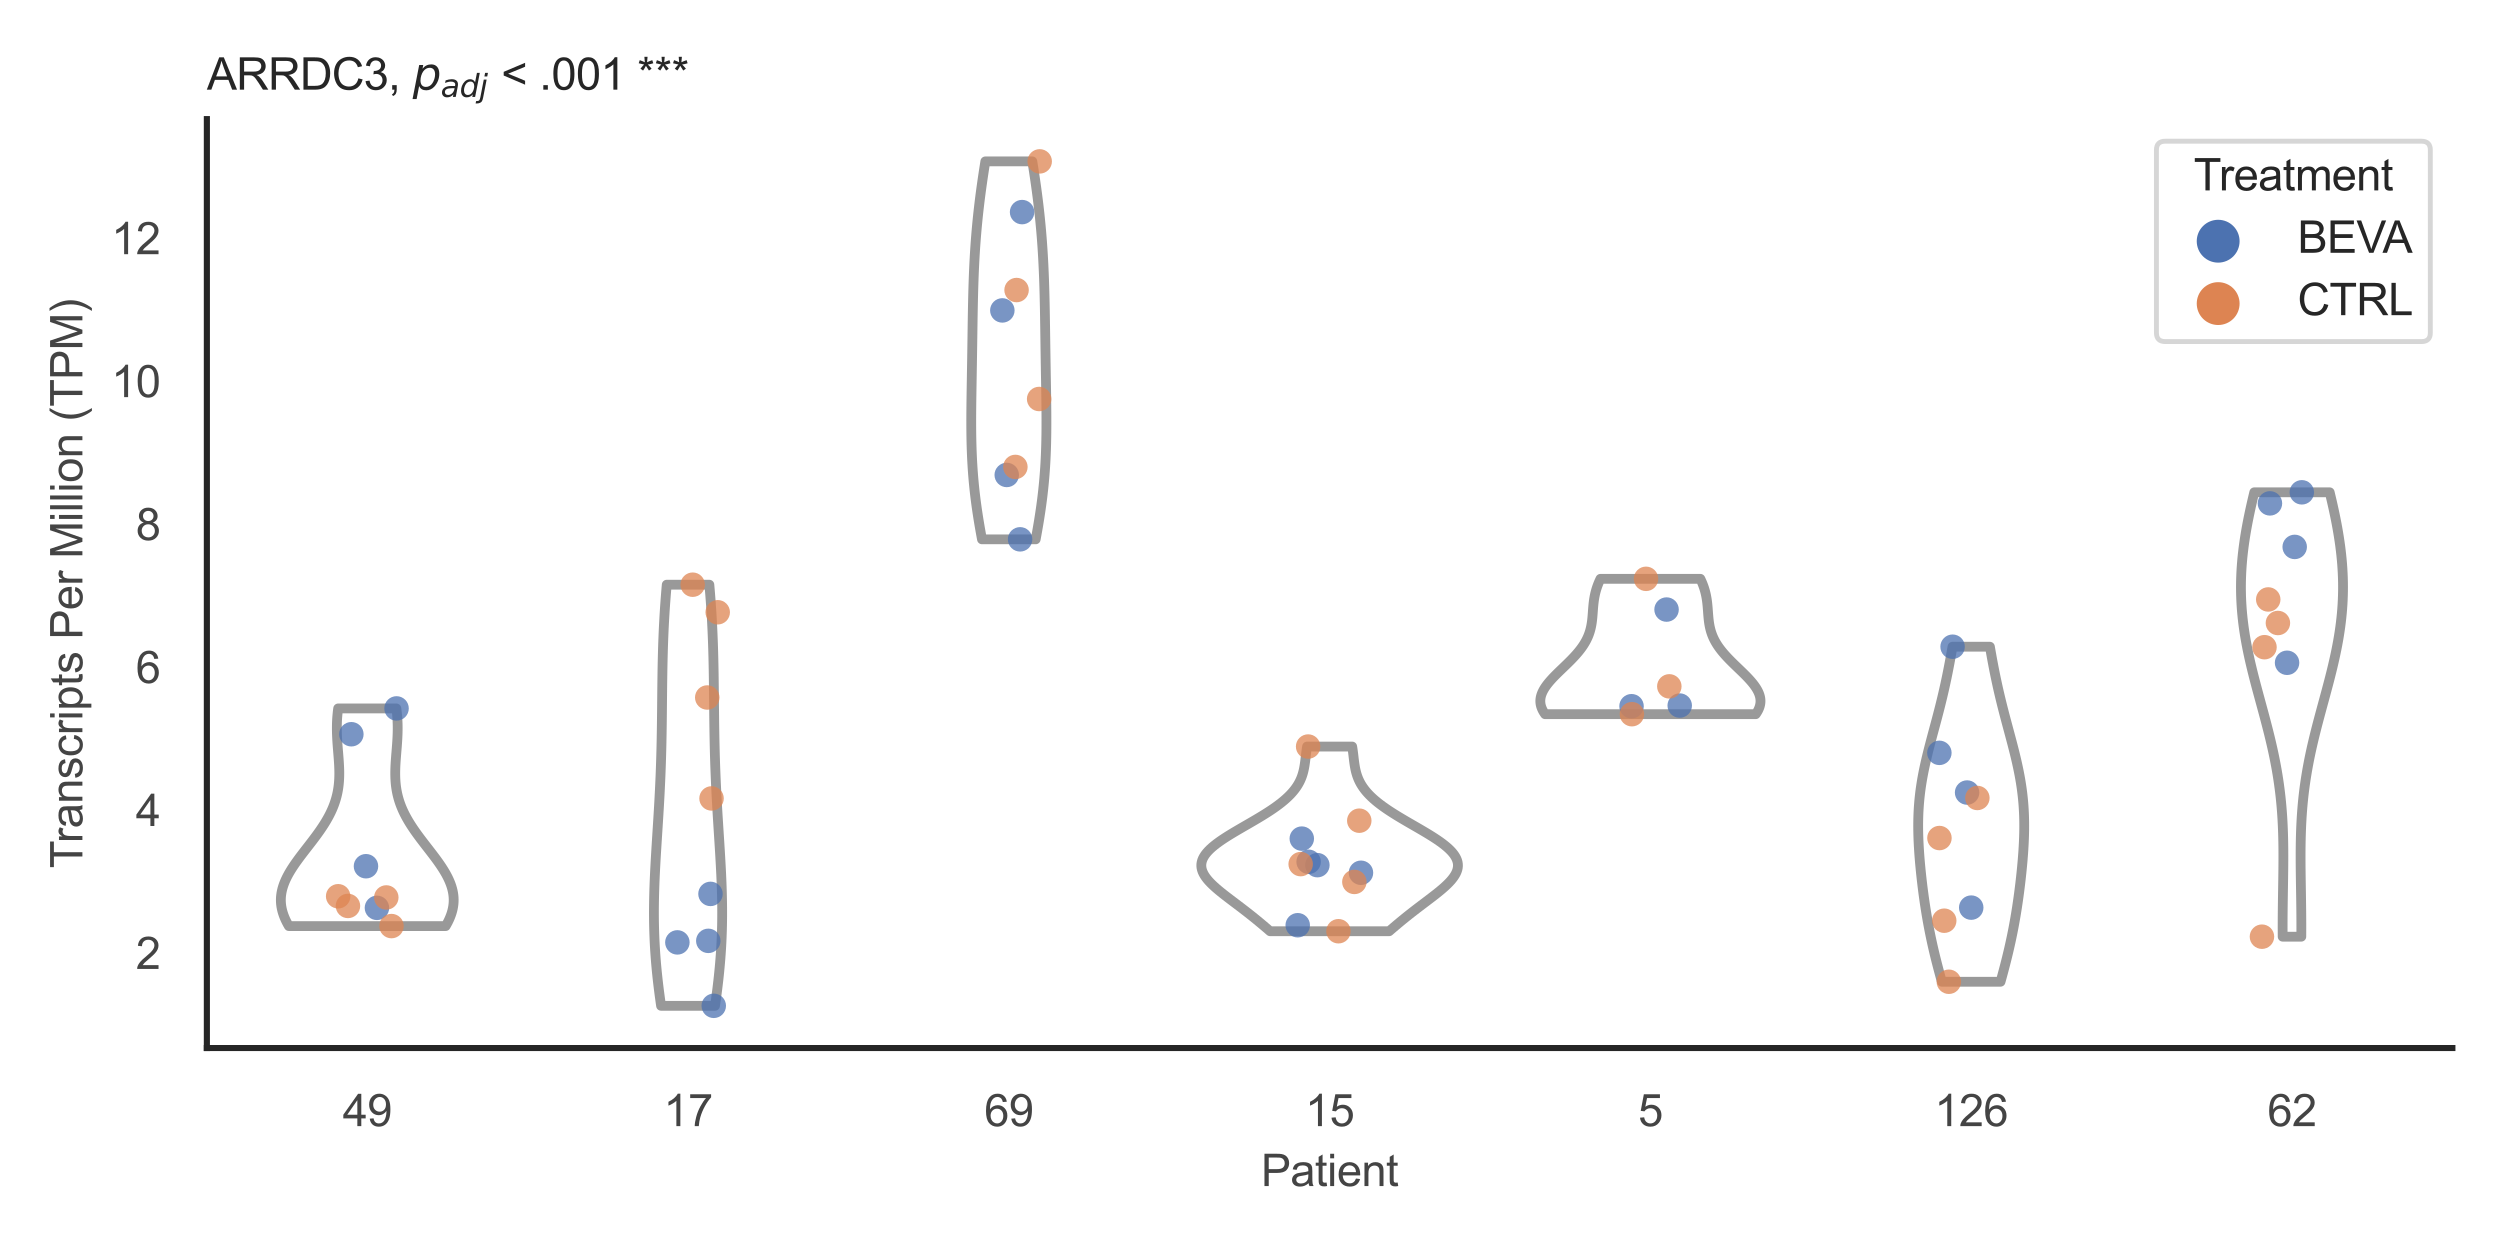 <?xml version="1.0" encoding="utf-8" standalone="no"?>
<!DOCTYPE svg PUBLIC "-//W3C//DTD SVG 1.1//EN"
  "http://www.w3.org/Graphics/SVG/1.1/DTD/svg11.dtd">
<svg xmlns:xlink="http://www.w3.org/1999/xlink" width="510.236pt" height="255.118pt" viewBox="0 0 510.236 255.118" xmlns="http://www.w3.org/2000/svg" version="1.1">
 <defs>
  <style type="text/css">*{stroke-linejoin: round; stroke-linecap: butt}</style>
 </defs>
 <g id="figure_1">
  <g id="patch_1">
   <path d="M 0 255.118 
L 510.236 255.118 
L 510.236 0 
L 0 0 
z
" style="fill: #ffffff"/>
  </g>
  <g id="axes_1">
   <g id="patch_2">
    <path d="M 42.22 213.898 
L 500.516 213.898 
L 500.516 24.32 
L 42.22 24.32 
z
" style="fill: #ffffff"/>
   </g>
   <g id="matplotlib.axis_1">
    <g id="xtick_1">
     <g id="text_1">
      <!-- 49 -->
      <g style="fill: #444444" transform="translate(69.951 229.84)scale(0.09 -0.09)">
       <defs>
        <path id="ArialMT-34" d="M 2069 0 
L 2069 1097 
L 81 1097 
L 81 1613 
L 2172 4581 
L 2631 4581 
L 2631 1613 
L 3250 1613 
L 3250 1097 
L 2631 1097 
L 2631 0 
L 2069 0 
z
M 2069 1613 
L 2069 3678 
L 634 1613 
L 2069 1613 
z
" transform="scale(0.016)"/>
        <path id="ArialMT-39" d="M 350 1059 
L 891 1109 
Q 959 728 1153 556 
Q 1347 384 1650 384 
Q 1909 384 2104 503 
Q 2300 622 2425 820 
Q 2550 1019 2634 1356 
Q 2719 1694 2719 2044 
Q 2719 2081 2716 2156 
Q 2547 1888 2255 1720 
Q 1963 1553 1622 1553 
Q 1053 1553 659 1965 
Q 266 2378 266 3053 
Q 266 3750 677 4175 
Q 1088 4600 1706 4600 
Q 2153 4600 2523 4359 
Q 2894 4119 3086 3673 
Q 3278 3228 3278 2384 
Q 3278 1506 3087 986 
Q 2897 466 2520 194 
Q 2144 -78 1638 -78 
Q 1100 -78 759 220 
Q 419 519 350 1059 
z
M 2653 3081 
Q 2653 3566 2395 3850 
Q 2138 4134 1775 4134 
Q 1400 4134 1122 3828 
Q 844 3522 844 3034 
Q 844 2597 1108 2323 
Q 1372 2050 1759 2050 
Q 2150 2050 2401 2323 
Q 2653 2597 2653 3081 
z
" transform="scale(0.016)"/>
       </defs>
       <use xlink:href="#ArialMT-34"/>
       <use xlink:href="#ArialMT-39" x="55.615"/>
      </g>
     </g>
    </g>
    <g id="xtick_2">
     <g id="text_2">
      <!-- 17 -->
      <g style="fill: #444444" transform="translate(135.421 229.84)scale(0.09 -0.09)">
       <defs>
        <path id="ArialMT-31" d="M 2384 0 
L 1822 0 
L 1822 3584 
Q 1619 3391 1289 3197 
Q 959 3003 697 2906 
L 697 3450 
Q 1169 3672 1522 3987 
Q 1875 4303 2022 4600 
L 2384 4600 
L 2384 0 
z
" transform="scale(0.016)"/>
        <path id="ArialMT-37" d="M 303 3981 
L 303 4522 
L 3269 4522 
L 3269 4084 
Q 2831 3619 2401 2847 
Q 1972 2075 1738 1259 
Q 1569 684 1522 0 
L 944 0 
Q 953 541 1156 1306 
Q 1359 2072 1739 2783 
Q 2119 3494 2547 3981 
L 303 3981 
z
" transform="scale(0.016)"/>
       </defs>
       <use xlink:href="#ArialMT-31"/>
       <use xlink:href="#ArialMT-37" x="55.615"/>
      </g>
     </g>
    </g>
    <g id="xtick_3">
     <g id="text_3">
      <!-- 69 -->
      <g style="fill: #444444" transform="translate(200.892 229.84)scale(0.09 -0.09)">
       <defs>
        <path id="ArialMT-36" d="M 3184 3459 
L 2625 3416 
Q 2550 3747 2413 3897 
Q 2184 4138 1850 4138 
Q 1581 4138 1378 3988 
Q 1113 3794 959 3422 
Q 806 3050 800 2363 
Q 1003 2672 1297 2822 
Q 1591 2972 1913 2972 
Q 2475 2972 2870 2558 
Q 3266 2144 3266 1488 
Q 3266 1056 3080 686 
Q 2894 316 2569 119 
Q 2244 -78 1831 -78 
Q 1128 -78 684 439 
Q 241 956 241 2144 
Q 241 3472 731 4075 
Q 1159 4600 1884 4600 
Q 2425 4600 2770 4297 
Q 3116 3994 3184 3459 
z
M 888 1484 
Q 888 1194 1011 928 
Q 1134 663 1356 523 
Q 1578 384 1822 384 
Q 2178 384 2434 671 
Q 2691 959 2691 1453 
Q 2691 1928 2437 2201 
Q 2184 2475 1800 2475 
Q 1419 2475 1153 2201 
Q 888 1928 888 1484 
z
" transform="scale(0.016)"/>
       </defs>
       <use xlink:href="#ArialMT-36"/>
       <use xlink:href="#ArialMT-39" x="55.615"/>
      </g>
     </g>
    </g>
    <g id="xtick_4">
     <g id="text_4">
      <!-- 15 -->
      <g style="fill: #444444" transform="translate(266.363 229.84)scale(0.09 -0.09)">
       <defs>
        <path id="ArialMT-35" d="M 266 1200 
L 856 1250 
Q 922 819 1161 601 
Q 1400 384 1738 384 
Q 2144 384 2425 690 
Q 2706 997 2706 1503 
Q 2706 1984 2436 2262 
Q 2166 2541 1728 2541 
Q 1456 2541 1237 2417 
Q 1019 2294 894 2097 
L 366 2166 
L 809 4519 
L 3088 4519 
L 3088 3981 
L 1259 3981 
L 1013 2750 
Q 1425 3038 1878 3038 
Q 2478 3038 2890 2622 
Q 3303 2206 3303 1553 
Q 3303 931 2941 478 
Q 2500 -78 1738 -78 
Q 1113 -78 717 272 
Q 322 622 266 1200 
z
" transform="scale(0.016)"/>
       </defs>
       <use xlink:href="#ArialMT-31"/>
       <use xlink:href="#ArialMT-35" x="55.615"/>
      </g>
     </g>
    </g>
    <g id="xtick_5">
     <g id="text_5">
      <!-- 5 -->
      <g style="fill: #444444" transform="translate(334.337 229.84)scale(0.09 -0.09)">
       <use xlink:href="#ArialMT-35"/>
      </g>
     </g>
    </g>
    <g id="xtick_6">
     <g id="text_6">
      <!-- 126 -->
      <g style="fill: #444444" transform="translate(394.803 229.84)scale(0.09 -0.09)">
       <defs>
        <path id="ArialMT-32" d="M 3222 541 
L 3222 0 
L 194 0 
Q 188 203 259 391 
Q 375 700 629 1000 
Q 884 1300 1366 1694 
Q 2113 2306 2375 2664 
Q 2638 3022 2638 3341 
Q 2638 3675 2398 3904 
Q 2159 4134 1775 4134 
Q 1369 4134 1125 3890 
Q 881 3647 878 3216 
L 300 3275 
Q 359 3922 746 4261 
Q 1134 4600 1788 4600 
Q 2447 4600 2831 4234 
Q 3216 3869 3216 3328 
Q 3216 3053 3103 2787 
Q 2991 2522 2730 2228 
Q 2469 1934 1863 1422 
Q 1356 997 1212 845 
Q 1069 694 975 541 
L 3222 541 
z
" transform="scale(0.016)"/>
       </defs>
       <use xlink:href="#ArialMT-31"/>
       <use xlink:href="#ArialMT-32" x="55.615"/>
       <use xlink:href="#ArialMT-36" x="111.23"/>
      </g>
     </g>
    </g>
    <g id="xtick_7">
     <g id="text_7">
      <!-- 62 -->
      <g style="fill: #444444" transform="translate(462.776 229.84)scale(0.09 -0.09)">
       <use xlink:href="#ArialMT-36"/>
       <use xlink:href="#ArialMT-32" x="55.615"/>
      </g>
     </g>
    </g>
    <g id="text_8">
     <!-- Patient -->
     <g style="fill: #444444" transform="translate(257.359 242.071)scale(0.09 -0.09)">
      <defs>
       <path id="ArialMT-50" d="M 494 0 
L 494 4581 
L 2222 4581 
Q 2678 4581 2919 4538 
Q 3256 4481 3484 4323 
Q 3713 4166 3852 3881 
Q 3991 3597 3991 3256 
Q 3991 2672 3619 2267 
Q 3247 1863 2275 1863 
L 1100 1863 
L 1100 0 
L 494 0 
z
M 1100 2403 
L 2284 2403 
Q 2872 2403 3119 2622 
Q 3366 2841 3366 3238 
Q 3366 3525 3220 3729 
Q 3075 3934 2838 4000 
Q 2684 4041 2272 4041 
L 1100 4041 
L 1100 2403 
z
" transform="scale(0.016)"/>
       <path id="ArialMT-61" d="M 2588 409 
Q 2275 144 1986 34 
Q 1697 -75 1366 -75 
Q 819 -75 525 192 
Q 231 459 231 875 
Q 231 1119 342 1320 
Q 453 1522 633 1644 
Q 813 1766 1038 1828 
Q 1203 1872 1538 1913 
Q 2219 1994 2541 2106 
Q 2544 2222 2544 2253 
Q 2544 2597 2384 2738 
Q 2169 2928 1744 2928 
Q 1347 2928 1158 2789 
Q 969 2650 878 2297 
L 328 2372 
Q 403 2725 575 2942 
Q 747 3159 1072 3276 
Q 1397 3394 1825 3394 
Q 2250 3394 2515 3294 
Q 2781 3194 2906 3042 
Q 3031 2891 3081 2659 
Q 3109 2516 3109 2141 
L 3109 1391 
Q 3109 606 3145 398 
Q 3181 191 3288 0 
L 2700 0 
Q 2613 175 2588 409 
z
M 2541 1666 
Q 2234 1541 1622 1453 
Q 1275 1403 1131 1340 
Q 988 1278 909 1158 
Q 831 1038 831 891 
Q 831 666 1001 516 
Q 1172 366 1500 366 
Q 1825 366 2078 508 
Q 2331 650 2450 897 
Q 2541 1088 2541 1459 
L 2541 1666 
z
" transform="scale(0.016)"/>
       <path id="ArialMT-74" d="M 1650 503 
L 1731 6 
Q 1494 -44 1306 -44 
Q 1000 -44 831 53 
Q 663 150 594 308 
Q 525 466 525 972 
L 525 2881 
L 113 2881 
L 113 3319 
L 525 3319 
L 525 4141 
L 1084 4478 
L 1084 3319 
L 1650 3319 
L 1650 2881 
L 1084 2881 
L 1084 941 
Q 1084 700 1114 631 
Q 1144 563 1211 522 
Q 1278 481 1403 481 
Q 1497 481 1650 503 
z
" transform="scale(0.016)"/>
       <path id="ArialMT-69" d="M 425 3934 
L 425 4581 
L 988 4581 
L 988 3934 
L 425 3934 
z
M 425 0 
L 425 3319 
L 988 3319 
L 988 0 
L 425 0 
z
" transform="scale(0.016)"/>
       <path id="ArialMT-65" d="M 2694 1069 
L 3275 997 
Q 3138 488 2766 206 
Q 2394 -75 1816 -75 
Q 1088 -75 661 373 
Q 234 822 234 1631 
Q 234 2469 665 2931 
Q 1097 3394 1784 3394 
Q 2450 3394 2872 2941 
Q 3294 2488 3294 1666 
Q 3294 1616 3291 1516 
L 816 1516 
Q 847 969 1125 678 
Q 1403 388 1819 388 
Q 2128 388 2347 550 
Q 2566 713 2694 1069 
z
M 847 1978 
L 2700 1978 
Q 2663 2397 2488 2606 
Q 2219 2931 1791 2931 
Q 1403 2931 1139 2672 
Q 875 2413 847 1978 
z
" transform="scale(0.016)"/>
       <path id="ArialMT-6e" d="M 422 0 
L 422 3319 
L 928 3319 
L 928 2847 
Q 1294 3394 1984 3394 
Q 2284 3394 2536 3286 
Q 2788 3178 2913 3003 
Q 3038 2828 3088 2588 
Q 3119 2431 3119 2041 
L 3119 0 
L 2556 0 
L 2556 2019 
Q 2556 2363 2490 2533 
Q 2425 2703 2258 2804 
Q 2091 2906 1866 2906 
Q 1506 2906 1245 2678 
Q 984 2450 984 1813 
L 984 0 
L 422 0 
z
" transform="scale(0.016)"/>
      </defs>
      <use xlink:href="#ArialMT-50"/>
      <use xlink:href="#ArialMT-61" x="66.699"/>
      <use xlink:href="#ArialMT-74" x="122.314"/>
      <use xlink:href="#ArialMT-69" x="150.098"/>
      <use xlink:href="#ArialMT-65" x="172.314"/>
      <use xlink:href="#ArialMT-6e" x="227.93"/>
      <use xlink:href="#ArialMT-74" x="283.545"/>
     </g>
    </g>
   </g>
   <g id="matplotlib.axis_2">
    <g id="ytick_1">
     <g id="text_9">
      <!-- 2 -->
      <g style="fill: #444444" transform="translate(27.715 197.753)scale(0.09 -0.09)">
       <use xlink:href="#ArialMT-32"/>
      </g>
     </g>
    </g>
    <g id="ytick_2">
     <g id="text_10">
      <!-- 4 -->
      <g style="fill: #444444" transform="translate(27.715 168.579)scale(0.09 -0.09)">
       <use xlink:href="#ArialMT-34"/>
      </g>
     </g>
    </g>
    <g id="ytick_3">
     <g id="text_11">
      <!-- 6 -->
      <g style="fill: #444444" transform="translate(27.715 139.405)scale(0.09 -0.09)">
       <use xlink:href="#ArialMT-36"/>
      </g>
     </g>
    </g>
    <g id="ytick_4">
     <g id="text_12">
      <!-- 8 -->
      <g style="fill: #444444" transform="translate(27.715 110.231)scale(0.09 -0.09)">
       <defs>
        <path id="ArialMT-38" d="M 1131 2484 
Q 781 2613 612 2850 
Q 444 3088 444 3419 
Q 444 3919 803 4259 
Q 1163 4600 1759 4600 
Q 2359 4600 2725 4251 
Q 3091 3903 3091 3403 
Q 3091 3084 2923 2848 
Q 2756 2613 2416 2484 
Q 2838 2347 3058 2040 
Q 3278 1734 3278 1309 
Q 3278 722 2862 322 
Q 2447 -78 1769 -78 
Q 1091 -78 675 323 
Q 259 725 259 1325 
Q 259 1772 486 2073 
Q 713 2375 1131 2484 
z
M 1019 3438 
Q 1019 3113 1228 2906 
Q 1438 2700 1772 2700 
Q 2097 2700 2305 2904 
Q 2513 3109 2513 3406 
Q 2513 3716 2298 3927 
Q 2084 4138 1766 4138 
Q 1444 4138 1231 3931 
Q 1019 3725 1019 3438 
z
M 838 1322 
Q 838 1081 952 856 
Q 1066 631 1291 507 
Q 1516 384 1775 384 
Q 2178 384 2440 643 
Q 2703 903 2703 1303 
Q 2703 1709 2433 1975 
Q 2163 2241 1756 2241 
Q 1359 2241 1098 1978 
Q 838 1716 838 1322 
z
" transform="scale(0.016)"/>
       </defs>
       <use xlink:href="#ArialMT-38"/>
      </g>
     </g>
    </g>
    <g id="ytick_5">
     <g id="text_13">
      <!-- 10 -->
      <g style="fill: #444444" transform="translate(22.71 81.056)scale(0.09 -0.09)">
       <defs>
        <path id="ArialMT-30" d="M 266 2259 
Q 266 3072 433 3567 
Q 600 4063 929 4331 
Q 1259 4600 1759 4600 
Q 2128 4600 2406 4451 
Q 2684 4303 2865 4023 
Q 3047 3744 3150 3342 
Q 3253 2941 3253 2259 
Q 3253 1453 3087 958 
Q 2922 463 2592 192 
Q 2263 -78 1759 -78 
Q 1097 -78 719 397 
Q 266 969 266 2259 
z
M 844 2259 
Q 844 1131 1108 757 
Q 1372 384 1759 384 
Q 2147 384 2411 759 
Q 2675 1134 2675 2259 
Q 2675 3391 2411 3762 
Q 2147 4134 1753 4134 
Q 1366 4134 1134 3806 
Q 844 3388 844 2259 
z
" transform="scale(0.016)"/>
       </defs>
       <use xlink:href="#ArialMT-31"/>
       <use xlink:href="#ArialMT-30" x="55.615"/>
      </g>
     </g>
    </g>
    <g id="ytick_6">
     <g id="text_14">
      <!-- 12 -->
      <g style="fill: #444444" transform="translate(22.71 51.882)scale(0.09 -0.09)">
       <use xlink:href="#ArialMT-31"/>
       <use xlink:href="#ArialMT-32" x="55.615"/>
      </g>
     </g>
    </g>
    <g id="text_15">
     <!-- Transcripts Per Million (TPM) -->
     <g style="fill: #444444" transform="translate(16.816 177.194)rotate(-90)scale(0.09 -0.09)">
      <defs>
       <path id="ArialMT-54" d="M 1659 0 
L 1659 4041 
L 150 4041 
L 150 4581 
L 3781 4581 
L 3781 4041 
L 2266 4041 
L 2266 0 
L 1659 0 
z
" transform="scale(0.016)"/>
       <path id="ArialMT-72" d="M 416 0 
L 416 3319 
L 922 3319 
L 922 2816 
Q 1116 3169 1280 3281 
Q 1444 3394 1641 3394 
Q 1925 3394 2219 3213 
L 2025 2691 
Q 1819 2813 1613 2813 
Q 1428 2813 1281 2702 
Q 1134 2591 1072 2394 
Q 978 2094 978 1738 
L 978 0 
L 416 0 
z
" transform="scale(0.016)"/>
       <path id="ArialMT-73" d="M 197 991 
L 753 1078 
Q 800 744 1014 566 
Q 1228 388 1613 388 
Q 2000 388 2187 545 
Q 2375 703 2375 916 
Q 2375 1106 2209 1216 
Q 2094 1291 1634 1406 
Q 1016 1563 777 1677 
Q 538 1791 414 1992 
Q 291 2194 291 2438 
Q 291 2659 392 2848 
Q 494 3038 669 3163 
Q 800 3259 1026 3326 
Q 1253 3394 1513 3394 
Q 1903 3394 2198 3281 
Q 2494 3169 2634 2976 
Q 2775 2784 2828 2463 
L 2278 2388 
Q 2241 2644 2061 2787 
Q 1881 2931 1553 2931 
Q 1166 2931 1000 2803 
Q 834 2675 834 2503 
Q 834 2394 903 2306 
Q 972 2216 1119 2156 
Q 1203 2125 1616 2013 
Q 2213 1853 2448 1751 
Q 2684 1650 2818 1456 
Q 2953 1263 2953 975 
Q 2953 694 2789 445 
Q 2625 197 2315 61 
Q 2006 -75 1616 -75 
Q 969 -75 630 194 
Q 291 463 197 991 
z
" transform="scale(0.016)"/>
       <path id="ArialMT-63" d="M 2588 1216 
L 3141 1144 
Q 3050 572 2676 248 
Q 2303 -75 1759 -75 
Q 1078 -75 664 370 
Q 250 816 250 1647 
Q 250 2184 428 2587 
Q 606 2991 970 3192 
Q 1334 3394 1763 3394 
Q 2303 3394 2647 3120 
Q 2991 2847 3088 2344 
L 2541 2259 
Q 2463 2594 2264 2762 
Q 2066 2931 1784 2931 
Q 1359 2931 1093 2626 
Q 828 2322 828 1663 
Q 828 994 1084 691 
Q 1341 388 1753 388 
Q 2084 388 2306 591 
Q 2528 794 2588 1216 
z
" transform="scale(0.016)"/>
       <path id="ArialMT-70" d="M 422 -1272 
L 422 3319 
L 934 3319 
L 934 2888 
Q 1116 3141 1344 3267 
Q 1572 3394 1897 3394 
Q 2322 3394 2647 3175 
Q 2972 2956 3137 2557 
Q 3303 2159 3303 1684 
Q 3303 1175 3120 767 
Q 2938 359 2589 142 
Q 2241 -75 1856 -75 
Q 1575 -75 1351 44 
Q 1128 163 984 344 
L 984 -1272 
L 422 -1272 
z
M 931 1641 
Q 931 1000 1190 694 
Q 1450 388 1819 388 
Q 2194 388 2461 705 
Q 2728 1022 2728 1688 
Q 2728 2322 2467 2637 
Q 2206 2953 1844 2953 
Q 1484 2953 1207 2617 
Q 931 2281 931 1641 
z
" transform="scale(0.016)"/>
       <path id="ArialMT-20" transform="scale(0.016)"/>
       <path id="ArialMT-4d" d="M 475 0 
L 475 4581 
L 1388 4581 
L 2472 1338 
Q 2622 884 2691 659 
Q 2769 909 2934 1394 
L 4031 4581 
L 4847 4581 
L 4847 0 
L 4263 0 
L 4263 3834 
L 2931 0 
L 2384 0 
L 1059 3900 
L 1059 0 
L 475 0 
z
" transform="scale(0.016)"/>
       <path id="ArialMT-6c" d="M 409 0 
L 409 4581 
L 972 4581 
L 972 0 
L 409 0 
z
" transform="scale(0.016)"/>
       <path id="ArialMT-6f" d="M 213 1659 
Q 213 2581 725 3025 
Q 1153 3394 1769 3394 
Q 2453 3394 2887 2945 
Q 3322 2497 3322 1706 
Q 3322 1066 3130 698 
Q 2938 331 2570 128 
Q 2203 -75 1769 -75 
Q 1072 -75 642 372 
Q 213 819 213 1659 
z
M 791 1659 
Q 791 1022 1069 705 
Q 1347 388 1769 388 
Q 2188 388 2466 706 
Q 2744 1025 2744 1678 
Q 2744 2294 2464 2611 
Q 2184 2928 1769 2928 
Q 1347 2928 1069 2612 
Q 791 2297 791 1659 
z
" transform="scale(0.016)"/>
       <path id="ArialMT-28" d="M 1497 -1347 
Q 1031 -759 709 28 
Q 388 816 388 1659 
Q 388 2403 628 3084 
Q 909 3875 1497 4659 
L 1900 4659 
Q 1522 4009 1400 3731 
Q 1209 3300 1100 2831 
Q 966 2247 966 1656 
Q 966 153 1900 -1347 
L 1497 -1347 
z
" transform="scale(0.016)"/>
       <path id="ArialMT-29" d="M 791 -1347 
L 388 -1347 
Q 1322 153 1322 1656 
Q 1322 2244 1188 2822 
Q 1081 3291 891 3722 
Q 769 4003 388 4659 
L 791 4659 
Q 1378 3875 1659 3084 
Q 1900 2403 1900 1659 
Q 1900 816 1576 28 
Q 1253 -759 791 -1347 
z
" transform="scale(0.016)"/>
      </defs>
      <use xlink:href="#ArialMT-54"/>
      <use xlink:href="#ArialMT-72" x="57.334"/>
      <use xlink:href="#ArialMT-61" x="90.635"/>
      <use xlink:href="#ArialMT-6e" x="146.25"/>
      <use xlink:href="#ArialMT-73" x="201.865"/>
      <use xlink:href="#ArialMT-63" x="251.865"/>
      <use xlink:href="#ArialMT-72" x="301.865"/>
      <use xlink:href="#ArialMT-69" x="335.166"/>
      <use xlink:href="#ArialMT-70" x="357.383"/>
      <use xlink:href="#ArialMT-74" x="412.998"/>
      <use xlink:href="#ArialMT-73" x="440.781"/>
      <use xlink:href="#ArialMT-20" x="490.781"/>
      <use xlink:href="#ArialMT-50" x="518.564"/>
      <use xlink:href="#ArialMT-65" x="585.264"/>
      <use xlink:href="#ArialMT-72" x="640.879"/>
      <use xlink:href="#ArialMT-20" x="674.18"/>
      <use xlink:href="#ArialMT-4d" x="701.963"/>
      <use xlink:href="#ArialMT-69" x="785.264"/>
      <use xlink:href="#ArialMT-6c" x="807.48"/>
      <use xlink:href="#ArialMT-6c" x="829.697"/>
      <use xlink:href="#ArialMT-69" x="851.914"/>
      <use xlink:href="#ArialMT-6f" x="874.131"/>
      <use xlink:href="#ArialMT-6e" x="929.746"/>
      <use xlink:href="#ArialMT-20" x="985.361"/>
      <use xlink:href="#ArialMT-28" x="1013.145"/>
      <use xlink:href="#ArialMT-54" x="1046.445"/>
      <use xlink:href="#ArialMT-50" x="1107.529"/>
      <use xlink:href="#ArialMT-4d" x="1174.229"/>
      <use xlink:href="#ArialMT-29" x="1257.529"/>
     </g>
    </g>
   </g>
   <g id="PolyCollection_1">
    <defs>
     <path id="m2caf4f144c" d="M 90.959 -66.111 
L 58.952 -66.111 
L 58.698 -66.56 
L 58.462 -67.008 
L 58.247 -67.457 
L 58.053 -67.906 
L 57.88 -68.355 
L 57.729 -68.803 
L 57.602 -69.252 
L 57.497 -69.701 
L 57.417 -70.149 
L 57.36 -70.598 
L 57.327 -71.047 
L 57.319 -71.495 
L 57.334 -71.944 
L 57.374 -72.393 
L 57.437 -72.842 
L 57.523 -73.29 
L 57.633 -73.739 
L 57.764 -74.188 
L 57.917 -74.636 
L 58.091 -75.085 
L 58.284 -75.534 
L 58.497 -75.983 
L 58.727 -76.431 
L 58.974 -76.88 
L 59.237 -77.329 
L 59.514 -77.777 
L 59.805 -78.226 
L 60.107 -78.675 
L 60.42 -79.124 
L 60.742 -79.572 
L 61.072 -80.021 
L 61.408 -80.47 
L 61.75 -80.918 
L 62.095 -81.367 
L 62.442 -81.816 
L 62.791 -82.264 
L 63.139 -82.713 
L 63.485 -83.162 
L 63.828 -83.611 
L 64.167 -84.059 
L 64.501 -84.508 
L 64.829 -84.957 
L 65.149 -85.405 
L 65.461 -85.854 
L 65.763 -86.303 
L 66.056 -86.752 
L 66.337 -87.2 
L 66.607 -87.649 
L 66.865 -88.098 
L 67.11 -88.546 
L 67.342 -88.995 
L 67.561 -89.444 
L 67.766 -89.893 
L 67.957 -90.341 
L 68.134 -90.79 
L 68.297 -91.239 
L 68.445 -91.687 
L 68.58 -92.136 
L 68.702 -92.585 
L 68.81 -93.033 
L 68.904 -93.482 
L 68.986 -93.931 
L 69.056 -94.38 
L 69.114 -94.828 
L 69.16 -95.277 
L 69.196 -95.726 
L 69.222 -96.174 
L 69.238 -96.623 
L 69.246 -97.072 
L 69.246 -97.521 
L 69.238 -97.969 
L 69.224 -98.418 
L 69.205 -98.867 
L 69.18 -99.315 
L 69.152 -99.764 
L 69.12 -100.213 
L 69.086 -100.661 
L 69.051 -101.11 
L 69.014 -101.559 
L 68.977 -102.008 
L 68.941 -102.456 
L 68.906 -102.905 
L 68.873 -103.354 
L 68.843 -103.802 
L 68.816 -104.251 
L 68.793 -104.7 
L 68.774 -105.149 
L 68.76 -105.597 
L 68.751 -106.046 
L 68.748 -106.495 
L 68.751 -106.943 
L 68.76 -107.392 
L 68.776 -107.841 
L 68.799 -108.29 
L 68.828 -108.738 
L 68.865 -109.187 
L 68.909 -109.636 
L 68.959 -110.084 
L 69.017 -110.533 
L 80.894 -110.533 
L 80.894 -110.533 
L 80.952 -110.084 
L 81.002 -109.636 
L 81.046 -109.187 
L 81.083 -108.738 
L 81.112 -108.29 
L 81.135 -107.841 
L 81.151 -107.392 
L 81.16 -106.943 
L 81.163 -106.495 
L 81.16 -106.046 
L 81.151 -105.597 
L 81.137 -105.149 
L 81.118 -104.7 
L 81.095 -104.251 
L 81.068 -103.802 
L 81.038 -103.354 
L 81.005 -102.905 
L 80.97 -102.456 
L 80.934 -102.008 
L 80.897 -101.559 
L 80.86 -101.11 
L 80.825 -100.661 
L 80.791 -100.213 
L 80.759 -99.764 
L 80.731 -99.315 
L 80.706 -98.867 
L 80.687 -98.418 
L 80.673 -97.969 
L 80.665 -97.521 
L 80.665 -97.072 
L 80.673 -96.623 
L 80.689 -96.174 
L 80.715 -95.726 
L 80.751 -95.277 
L 80.797 -94.828 
L 80.855 -94.38 
L 80.925 -93.931 
L 81.007 -93.482 
L 81.101 -93.033 
L 81.209 -92.585 
L 81.33 -92.136 
L 81.465 -91.687 
L 81.614 -91.239 
L 81.777 -90.79 
L 81.954 -90.341 
L 82.145 -89.893 
L 82.35 -89.444 
L 82.569 -88.995 
L 82.801 -88.546 
L 83.046 -88.098 
L 83.304 -87.649 
L 83.574 -87.2 
L 83.855 -86.752 
L 84.148 -86.303 
L 84.45 -85.854 
L 84.762 -85.405 
L 85.082 -84.957 
L 85.41 -84.508 
L 85.743 -84.059 
L 86.083 -83.611 
L 86.426 -83.162 
L 86.772 -82.713 
L 87.12 -82.264 
L 87.468 -81.816 
L 87.816 -81.367 
L 88.161 -80.918 
L 88.502 -80.47 
L 88.839 -80.021 
L 89.169 -79.572 
L 89.491 -79.124 
L 89.804 -78.675 
L 90.106 -78.226 
L 90.397 -77.777 
L 90.674 -77.329 
L 90.937 -76.88 
L 91.184 -76.431 
L 91.414 -75.983 
L 91.627 -75.534 
L 91.82 -75.085 
L 91.994 -74.636 
L 92.147 -74.188 
L 92.278 -73.739 
L 92.387 -73.29 
L 92.474 -72.842 
L 92.537 -72.393 
L 92.576 -71.944 
L 92.592 -71.495 
L 92.584 -71.047 
L 92.551 -70.598 
L 92.494 -70.149 
L 92.414 -69.701 
L 92.309 -69.252 
L 92.182 -68.803 
L 92.031 -68.355 
L 91.858 -67.906 
L 91.664 -67.457 
L 91.449 -67.008 
L 91.213 -66.56 
L 90.959 -66.111 
z
" style="stroke: #999999; stroke-width: 2"/>
    </defs>
    <g clip-path="url(#pbf839c9f8b)">
     <use xlink:href="#m2caf4f144c" x="0" y="255.118" style="fill: #ffffff; stroke: #999999; stroke-width: 2"/>
    </g>
   </g>
   <g id="PolyCollection_2">
    <defs>
     <path id="mca8926bcbc" d="M 145.932 -49.837 
L 134.921 -49.837 
L 134.797 -50.705 
L 134.677 -51.573 
L 134.562 -52.442 
L 134.451 -53.31 
L 134.345 -54.178 
L 134.245 -55.046 
L 134.15 -55.914 
L 134.06 -56.782 
L 133.977 -57.651 
L 133.899 -58.519 
L 133.828 -59.387 
L 133.763 -60.255 
L 133.704 -61.123 
L 133.652 -61.991 
L 133.606 -62.86 
L 133.567 -63.728 
L 133.534 -64.596 
L 133.507 -65.464 
L 133.487 -66.332 
L 133.473 -67.2 
L 133.465 -68.068 
L 133.462 -68.937 
L 133.466 -69.805 
L 133.475 -70.673 
L 133.489 -71.541 
L 133.508 -72.409 
L 133.531 -73.277 
L 133.559 -74.146 
L 133.591 -75.014 
L 133.627 -75.882 
L 133.667 -76.75 
L 133.709 -77.618 
L 133.755 -78.486 
L 133.802 -79.354 
L 133.852 -80.223 
L 133.904 -81.091 
L 133.957 -81.959 
L 134.011 -82.827 
L 134.066 -83.695 
L 134.121 -84.563 
L 134.177 -85.432 
L 134.232 -86.3 
L 134.287 -87.168 
L 134.341 -88.036 
L 134.395 -88.904 
L 134.447 -89.772 
L 134.498 -90.64 
L 134.547 -91.509 
L 134.594 -92.377 
L 134.64 -93.245 
L 134.683 -94.113 
L 134.725 -94.981 
L 134.764 -95.849 
L 134.801 -96.718 
L 134.835 -97.586 
L 134.867 -98.454 
L 134.897 -99.322 
L 134.925 -100.19 
L 134.95 -101.058 
L 134.973 -101.926 
L 134.994 -102.795 
L 135.014 -103.663 
L 135.031 -104.531 
L 135.046 -105.399 
L 135.06 -106.267 
L 135.073 -107.135 
L 135.084 -108.004 
L 135.094 -108.872 
L 135.104 -109.74 
L 135.113 -110.608 
L 135.121 -111.476 
L 135.13 -112.344 
L 135.138 -113.213 
L 135.147 -114.081 
L 135.157 -114.949 
L 135.167 -115.817 
L 135.179 -116.685 
L 135.192 -117.553 
L 135.206 -118.421 
L 135.222 -119.29 
L 135.241 -120.158 
L 135.261 -121.026 
L 135.284 -121.894 
L 135.309 -122.762 
L 135.337 -123.63 
L 135.368 -124.499 
L 135.402 -125.367 
L 135.44 -126.235 
L 135.48 -127.103 
L 135.524 -127.971 
L 135.572 -128.839 
L 135.623 -129.707 
L 135.677 -130.576 
L 135.735 -131.444 
L 135.797 -132.312 
L 135.862 -133.18 
L 135.931 -134.048 
L 136.003 -134.916 
L 136.078 -135.785 
L 144.775 -135.785 
L 144.775 -135.785 
L 144.85 -134.916 
L 144.922 -134.048 
L 144.991 -133.18 
L 145.056 -132.312 
L 145.117 -131.444 
L 145.175 -130.576 
L 145.23 -129.707 
L 145.281 -128.839 
L 145.328 -127.971 
L 145.372 -127.103 
L 145.413 -126.235 
L 145.45 -125.367 
L 145.484 -124.499 
L 145.515 -123.63 
L 145.544 -122.762 
L 145.569 -121.894 
L 145.592 -121.026 
L 145.612 -120.158 
L 145.63 -119.29 
L 145.647 -118.421 
L 145.661 -117.553 
L 145.674 -116.685 
L 145.685 -115.817 
L 145.696 -114.949 
L 145.705 -114.081 
L 145.714 -113.213 
L 145.723 -112.344 
L 145.731 -111.476 
L 145.74 -110.608 
L 145.749 -109.74 
L 145.758 -108.872 
L 145.769 -108.004 
L 145.78 -107.135 
L 145.793 -106.267 
L 145.806 -105.399 
L 145.822 -104.531 
L 145.839 -103.663 
L 145.858 -102.795 
L 145.879 -101.926 
L 145.902 -101.058 
L 145.928 -100.19 
L 145.955 -99.322 
L 145.985 -98.454 
L 146.018 -97.586 
L 146.052 -96.718 
L 146.089 -95.849 
L 146.128 -94.981 
L 146.17 -94.113 
L 146.213 -93.245 
L 146.259 -92.377 
L 146.306 -91.509 
L 146.355 -90.64 
L 146.406 -89.772 
L 146.458 -88.904 
L 146.511 -88.036 
L 146.566 -87.168 
L 146.62 -86.3 
L 146.676 -85.432 
L 146.731 -84.563 
L 146.787 -83.695 
L 146.842 -82.827 
L 146.896 -81.959 
L 146.949 -81.091 
L 147 -80.223 
L 147.05 -79.354 
L 147.098 -78.486 
L 147.143 -77.618 
L 147.186 -76.75 
L 147.225 -75.882 
L 147.261 -75.014 
L 147.293 -74.146 
L 147.321 -73.277 
L 147.345 -72.409 
L 147.364 -71.541 
L 147.378 -70.673 
L 147.387 -69.805 
L 147.39 -68.937 
L 147.388 -68.068 
L 147.38 -67.2 
L 147.366 -66.332 
L 147.346 -65.464 
L 147.319 -64.596 
L 147.286 -63.728 
L 147.247 -62.86 
L 147.201 -61.991 
L 147.149 -61.123 
L 147.09 -60.255 
L 147.025 -59.387 
L 146.953 -58.519 
L 146.876 -57.651 
L 146.792 -56.782 
L 146.703 -55.914 
L 146.608 -55.046 
L 146.507 -54.178 
L 146.402 -53.31 
L 146.291 -52.442 
L 146.175 -51.573 
L 146.056 -50.705 
L 145.932 -49.837 
z
" style="stroke: #999999; stroke-width: 2"/>
    </defs>
    <g clip-path="url(#pbf839c9f8b)">
     <use xlink:href="#mca8926bcbc" x="0" y="255.118" style="fill: #ffffff; stroke: #999999; stroke-width: 2"/>
    </g>
   </g>
   <g id="PolyCollection_3">
    <defs>
     <path id="m51f932b9af" d="M 211.377 -145.043 
L 200.417 -145.043 
L 200.273 -145.823 
L 200.133 -146.602 
L 199.996 -147.381 
L 199.863 -148.16 
L 199.734 -148.939 
L 199.61 -149.718 
L 199.49 -150.498 
L 199.375 -151.277 
L 199.266 -152.056 
L 199.162 -152.835 
L 199.064 -153.614 
L 198.971 -154.393 
L 198.884 -155.173 
L 198.803 -155.952 
L 198.728 -156.731 
L 198.658 -157.51 
L 198.594 -158.289 
L 198.536 -159.068 
L 198.484 -159.848 
L 198.437 -160.627 
L 198.395 -161.406 
L 198.359 -162.185 
L 198.327 -162.964 
L 198.3 -163.743 
L 198.278 -164.523 
L 198.26 -165.302 
L 198.246 -166.081 
L 198.236 -166.86 
L 198.229 -167.639 
L 198.225 -168.418 
L 198.224 -169.198 
L 198.226 -169.977 
L 198.23 -170.756 
L 198.236 -171.535 
L 198.244 -172.314 
L 198.253 -173.093 
L 198.263 -173.873 
L 198.275 -174.652 
L 198.287 -175.431 
L 198.3 -176.21 
L 198.313 -176.989 
L 198.326 -177.768 
L 198.339 -178.548 
L 198.352 -179.327 
L 198.365 -180.106 
L 198.378 -180.885 
L 198.391 -181.664 
L 198.403 -182.443 
L 198.415 -183.223 
L 198.427 -184.002 
L 198.439 -184.781 
L 198.45 -185.56 
L 198.461 -186.339 
L 198.472 -187.118 
L 198.484 -187.898 
L 198.495 -188.677 
L 198.507 -189.456 
L 198.52 -190.235 
L 198.533 -191.014 
L 198.547 -191.793 
L 198.562 -192.573 
L 198.578 -193.352 
L 198.595 -194.131 
L 198.614 -194.91 
L 198.634 -195.689 
L 198.657 -196.468 
L 198.681 -197.248 
L 198.708 -198.027 
L 198.737 -198.806 
L 198.768 -199.585 
L 198.802 -200.364 
L 198.839 -201.143 
L 198.879 -201.923 
L 198.922 -202.702 
L 198.968 -203.481 
L 199.017 -204.26 
L 199.07 -205.039 
L 199.126 -205.818 
L 199.186 -206.598 
L 199.249 -207.377 
L 199.316 -208.156 
L 199.386 -208.935 
L 199.46 -209.714 
L 199.538 -210.493 
L 199.619 -211.273 
L 199.704 -212.052 
L 199.793 -212.831 
L 199.885 -213.61 
L 199.98 -214.389 
L 200.079 -215.168 
L 200.181 -215.948 
L 200.286 -216.727 
L 200.395 -217.506 
L 200.506 -218.285 
L 200.62 -219.064 
L 200.737 -219.843 
L 200.856 -220.623 
L 200.977 -221.402 
L 201.101 -222.181 
L 210.694 -222.181 
L 210.694 -222.181 
L 210.817 -221.402 
L 210.939 -220.623 
L 211.058 -219.843 
L 211.174 -219.064 
L 211.288 -218.285 
L 211.4 -217.506 
L 211.508 -216.727 
L 211.613 -215.948 
L 211.715 -215.168 
L 211.814 -214.389 
L 211.91 -213.61 
L 212.002 -212.831 
L 212.09 -212.052 
L 212.175 -211.273 
L 212.257 -210.493 
L 212.334 -209.714 
L 212.408 -208.935 
L 212.479 -208.156 
L 212.545 -207.377 
L 212.609 -206.598 
L 212.668 -205.818 
L 212.724 -205.039 
L 212.777 -204.26 
L 212.826 -203.481 
L 212.872 -202.702 
L 212.915 -201.923 
L 212.955 -201.143 
L 212.992 -200.364 
L 213.026 -199.585 
L 213.058 -198.806 
L 213.087 -198.027 
L 213.113 -197.248 
L 213.138 -196.468 
L 213.16 -195.689 
L 213.181 -194.91 
L 213.2 -194.131 
L 213.217 -193.352 
L 213.233 -192.573 
L 213.248 -191.793 
L 213.262 -191.014 
L 213.275 -190.235 
L 213.287 -189.456 
L 213.299 -188.677 
L 213.311 -187.898 
L 213.322 -187.118 
L 213.333 -186.339 
L 213.345 -185.56 
L 213.356 -184.781 
L 213.367 -184.002 
L 213.379 -183.223 
L 213.391 -182.443 
L 213.404 -181.664 
L 213.416 -180.885 
L 213.429 -180.106 
L 213.442 -179.327 
L 213.455 -178.548 
L 213.469 -177.768 
L 213.482 -176.989 
L 213.495 -176.21 
L 213.508 -175.431 
L 213.52 -174.652 
L 213.531 -173.873 
L 213.541 -173.093 
L 213.551 -172.314 
L 213.558 -171.535 
L 213.564 -170.756 
L 213.568 -169.977 
L 213.57 -169.198 
L 213.569 -168.418 
L 213.565 -167.639 
L 213.559 -166.86 
L 213.548 -166.081 
L 213.534 -165.302 
L 213.516 -164.523 
L 213.494 -163.743 
L 213.467 -162.964 
L 213.436 -162.185 
L 213.399 -161.406 
L 213.358 -160.627 
L 213.311 -159.848 
L 213.258 -159.068 
L 213.2 -158.289 
L 213.136 -157.51 
L 213.067 -156.731 
L 212.991 -155.952 
L 212.91 -155.173 
L 212.823 -154.393 
L 212.731 -153.614 
L 212.632 -152.835 
L 212.528 -152.056 
L 212.419 -151.277 
L 212.304 -150.498 
L 212.185 -149.718 
L 212.061 -148.939 
L 211.932 -148.16 
L 211.799 -147.381 
L 211.662 -146.602 
L 211.521 -145.823 
L 211.377 -145.043 
z
" style="stroke: #999999; stroke-width: 2"/>
    </defs>
    <g clip-path="url(#pbf839c9f8b)">
     <use xlink:href="#m51f932b9af" x="0" y="255.118" style="fill: #ffffff; stroke: #999999; stroke-width: 2"/>
    </g>
   </g>
   <g id="PolyCollection_4">
    <defs>
     <path id="me6596bdadf" d="M 283.519 -65.059 
L 259.217 -65.059 
L 258.776 -65.44 
L 258.332 -65.821 
L 257.884 -66.202 
L 257.431 -66.582 
L 256.973 -66.963 
L 256.51 -67.344 
L 256.042 -67.724 
L 255.569 -68.105 
L 255.09 -68.486 
L 254.605 -68.867 
L 254.116 -69.247 
L 253.621 -69.628 
L 253.123 -70.009 
L 252.621 -70.39 
L 252.118 -70.77 
L 251.614 -71.151 
L 251.111 -71.532 
L 250.611 -71.913 
L 250.117 -72.293 
L 249.63 -72.674 
L 249.154 -73.055 
L 248.69 -73.436 
L 248.243 -73.816 
L 247.815 -74.197 
L 247.408 -74.578 
L 247.027 -74.959 
L 246.673 -75.339 
L 246.351 -75.72 
L 246.063 -76.101 
L 245.811 -76.482 
L 245.599 -76.862 
L 245.427 -77.243 
L 245.299 -77.624 
L 245.216 -78.004 
L 245.18 -78.385 
L 245.19 -78.766 
L 245.249 -79.147 
L 245.355 -79.527 
L 245.509 -79.908 
L 245.711 -80.289 
L 245.959 -80.67 
L 246.252 -81.05 
L 246.589 -81.431 
L 246.968 -81.812 
L 247.386 -82.193 
L 247.841 -82.573 
L 248.331 -82.954 
L 248.852 -83.335 
L 249.401 -83.716 
L 249.976 -84.096 
L 250.572 -84.477 
L 251.188 -84.858 
L 251.819 -85.239 
L 252.462 -85.619 
L 253.114 -86 
L 253.771 -86.381 
L 254.43 -86.761 
L 255.089 -87.142 
L 255.744 -87.523 
L 256.392 -87.904 
L 257.031 -88.284 
L 257.658 -88.665 
L 258.271 -89.046 
L 258.868 -89.427 
L 259.446 -89.807 
L 260.004 -90.188 
L 260.541 -90.569 
L 261.054 -90.95 
L 261.544 -91.33 
L 262.008 -91.711 
L 262.446 -92.092 
L 262.858 -92.473 
L 263.243 -92.853 
L 263.602 -93.234 
L 263.934 -93.615 
L 264.239 -93.996 
L 264.519 -94.376 
L 264.774 -94.757 
L 265.004 -95.138 
L 265.211 -95.519 
L 265.396 -95.899 
L 265.56 -96.28 
L 265.705 -96.661 
L 265.833 -97.041 
L 265.944 -97.422 
L 266.04 -97.803 
L 266.124 -98.184 
L 266.197 -98.564 
L 266.262 -98.945 
L 266.318 -99.326 
L 266.37 -99.707 
L 266.417 -100.087 
L 266.462 -100.468 
L 266.506 -100.849 
L 266.551 -101.23 
L 266.598 -101.61 
L 266.649 -101.991 
L 266.703 -102.372 
L 266.763 -102.753 
L 275.973 -102.753 
L 275.973 -102.753 
L 276.033 -102.372 
L 276.087 -101.991 
L 276.138 -101.61 
L 276.185 -101.23 
L 276.23 -100.849 
L 276.274 -100.468 
L 276.319 -100.087 
L 276.367 -99.707 
L 276.418 -99.326 
L 276.475 -98.945 
L 276.539 -98.564 
L 276.612 -98.184 
L 276.696 -97.803 
L 276.793 -97.422 
L 276.904 -97.041 
L 277.031 -96.661 
L 277.176 -96.28 
L 277.34 -95.899 
L 277.525 -95.519 
L 277.732 -95.138 
L 277.962 -94.757 
L 278.217 -94.376 
L 278.497 -93.996 
L 278.802 -93.615 
L 279.134 -93.234 
L 279.493 -92.853 
L 279.878 -92.473 
L 280.29 -92.092 
L 280.728 -91.711 
L 281.193 -91.33 
L 281.682 -90.95 
L 282.196 -90.569 
L 282.732 -90.188 
L 283.29 -89.807 
L 283.869 -89.427 
L 284.465 -89.046 
L 285.078 -88.665 
L 285.705 -88.284 
L 286.344 -87.904 
L 286.992 -87.523 
L 287.647 -87.142 
L 288.306 -86.761 
L 288.965 -86.381 
L 289.623 -86 
L 290.274 -85.619 
L 290.917 -85.239 
L 291.548 -84.858 
L 292.164 -84.477 
L 292.761 -84.096 
L 293.335 -83.716 
L 293.885 -83.335 
L 294.406 -82.954 
L 294.895 -82.573 
L 295.35 -82.193 
L 295.768 -81.812 
L 296.147 -81.431 
L 296.484 -81.05 
L 296.777 -80.67 
L 297.025 -80.289 
L 297.227 -79.908 
L 297.381 -79.527 
L 297.488 -79.147 
L 297.546 -78.766 
L 297.556 -78.385 
L 297.52 -78.004 
L 297.437 -77.624 
L 297.309 -77.243 
L 297.138 -76.862 
L 296.925 -76.482 
L 296.673 -76.101 
L 296.385 -75.72 
L 296.063 -75.339 
L 295.71 -74.959 
L 295.328 -74.578 
L 294.922 -74.197 
L 294.493 -73.816 
L 294.046 -73.436 
L 293.582 -73.055 
L 293.106 -72.674 
L 292.619 -72.293 
L 292.125 -71.913 
L 291.625 -71.532 
L 291.123 -71.151 
L 290.619 -70.77 
L 290.115 -70.39 
L 289.614 -70.009 
L 289.115 -69.628 
L 288.621 -69.247 
L 288.131 -68.867 
L 287.646 -68.486 
L 287.167 -68.105 
L 286.694 -67.724 
L 286.226 -67.344 
L 285.763 -66.963 
L 285.305 -66.582 
L 284.853 -66.202 
L 284.404 -65.821 
L 283.96 -65.44 
L 283.519 -65.059 
z
" style="stroke: #999999; stroke-width: 2"/>
    </defs>
    <g clip-path="url(#pbf839c9f8b)">
     <use xlink:href="#me6596bdadf" x="0" y="255.118" style="fill: #ffffff; stroke: #999999; stroke-width: 2"/>
    </g>
   </g>
   <g id="PolyCollection_5">
    <defs>
     <path id="m90d519c073" d="M 358.331 -109.355 
L 315.347 -109.355 
L 315.155 -109.634 
L 314.984 -109.913 
L 314.833 -110.192 
L 314.704 -110.471 
L 314.595 -110.75 
L 314.508 -111.029 
L 314.442 -111.308 
L 314.398 -111.587 
L 314.374 -111.866 
L 314.372 -112.145 
L 314.391 -112.424 
L 314.43 -112.704 
L 314.489 -112.983 
L 314.568 -113.262 
L 314.666 -113.541 
L 314.782 -113.82 
L 314.916 -114.099 
L 315.067 -114.378 
L 315.234 -114.657 
L 315.417 -114.936 
L 315.614 -115.215 
L 315.825 -115.494 
L 316.048 -115.773 
L 316.283 -116.052 
L 316.528 -116.331 
L 316.782 -116.61 
L 317.045 -116.89 
L 317.315 -117.169 
L 317.592 -117.448 
L 317.873 -117.727 
L 318.158 -118.006 
L 318.446 -118.285 
L 318.736 -118.564 
L 319.027 -118.843 
L 319.317 -119.122 
L 319.606 -119.401 
L 319.893 -119.68 
L 320.176 -119.959 
L 320.456 -120.238 
L 320.731 -120.517 
L 321 -120.797 
L 321.262 -121.076 
L 321.518 -121.355 
L 321.766 -121.634 
L 322.005 -121.913 
L 322.236 -122.192 
L 322.458 -122.471 
L 322.671 -122.75 
L 322.873 -123.029 
L 323.066 -123.308 
L 323.249 -123.587 
L 323.421 -123.866 
L 323.583 -124.145 
L 323.734 -124.424 
L 323.875 -124.704 
L 324.007 -124.983 
L 324.128 -125.262 
L 324.24 -125.541 
L 324.342 -125.82 
L 324.435 -126.099 
L 324.52 -126.378 
L 324.596 -126.657 
L 324.665 -126.936 
L 324.726 -127.215 
L 324.781 -127.494 
L 324.83 -127.773 
L 324.873 -128.052 
L 324.911 -128.331 
L 324.944 -128.611 
L 324.974 -128.89 
L 325.001 -129.169 
L 325.025 -129.448 
L 325.048 -129.727 
L 325.069 -130.006 
L 325.089 -130.285 
L 325.11 -130.564 
L 325.131 -130.843 
L 325.153 -131.122 
L 325.177 -131.401 
L 325.204 -131.68 
L 325.233 -131.959 
L 325.266 -132.238 
L 325.302 -132.517 
L 325.342 -132.797 
L 325.388 -133.076 
L 325.438 -133.355 
L 325.493 -133.634 
L 325.554 -133.913 
L 325.621 -134.192 
L 325.694 -134.471 
L 325.774 -134.75 
L 325.859 -135.029 
L 325.952 -135.308 
L 326.051 -135.587 
L 326.156 -135.866 
L 326.269 -136.145 
L 326.388 -136.424 
L 326.513 -136.704 
L 326.645 -136.983 
L 347.033 -136.983 
L 347.033 -136.983 
L 347.165 -136.704 
L 347.29 -136.424 
L 347.409 -136.145 
L 347.522 -135.866 
L 347.627 -135.587 
L 347.726 -135.308 
L 347.819 -135.029 
L 347.904 -134.75 
L 347.984 -134.471 
L 348.057 -134.192 
L 348.124 -133.913 
L 348.185 -133.634 
L 348.24 -133.355 
L 348.29 -133.076 
L 348.336 -132.797 
L 348.376 -132.517 
L 348.412 -132.238 
L 348.445 -131.959 
L 348.474 -131.68 
L 348.501 -131.401 
L 348.525 -131.122 
L 348.547 -130.843 
L 348.568 -130.564 
L 348.589 -130.285 
L 348.609 -130.006 
L 348.63 -129.727 
L 348.653 -129.448 
L 348.677 -129.169 
L 348.704 -128.89 
L 348.734 -128.611 
L 348.767 -128.331 
L 348.805 -128.052 
L 348.848 -127.773 
L 348.897 -127.494 
L 348.951 -127.215 
L 349.013 -126.936 
L 349.082 -126.657 
L 349.158 -126.378 
L 349.243 -126.099 
L 349.336 -125.82 
L 349.438 -125.541 
L 349.55 -125.262 
L 349.671 -124.983 
L 349.803 -124.704 
L 349.944 -124.424 
L 350.095 -124.145 
L 350.257 -123.866 
L 350.429 -123.587 
L 350.612 -123.308 
L 350.805 -123.029 
L 351.007 -122.75 
L 351.22 -122.471 
L 351.442 -122.192 
L 351.673 -121.913 
L 351.912 -121.634 
L 352.16 -121.355 
L 352.416 -121.076 
L 352.678 -120.797 
L 352.947 -120.517 
L 353.222 -120.238 
L 353.502 -119.959 
L 353.785 -119.68 
L 354.072 -119.401 
L 354.361 -119.122 
L 354.651 -118.843 
L 354.942 -118.564 
L 355.232 -118.285 
L 355.52 -118.006 
L 355.805 -117.727 
L 356.086 -117.448 
L 356.363 -117.169 
L 356.633 -116.89 
L 356.896 -116.61 
L 357.15 -116.331 
L 357.395 -116.052 
L 357.63 -115.773 
L 357.853 -115.494 
L 358.064 -115.215 
L 358.261 -114.936 
L 358.444 -114.657 
L 358.611 -114.378 
L 358.762 -114.099 
L 358.896 -113.82 
L 359.012 -113.541 
L 359.11 -113.262 
L 359.189 -112.983 
L 359.248 -112.704 
L 359.287 -112.424 
L 359.306 -112.145 
L 359.304 -111.866 
L 359.28 -111.587 
L 359.236 -111.308 
L 359.17 -111.029 
L 359.083 -110.75 
L 358.974 -110.471 
L 358.845 -110.192 
L 358.694 -109.913 
L 358.523 -109.634 
L 358.331 -109.355 
z
" style="stroke: #999999; stroke-width: 2"/>
    </defs>
    <g clip-path="url(#pbf839c9f8b)">
     <use xlink:href="#m90d519c073" x="0" y="255.118" style="fill: #ffffff; stroke: #999999; stroke-width: 2"/>
    </g>
   </g>
   <g id="PolyCollection_6">
    <defs>
     <path id="mc8c2449273" d="M 408.299 -54.749 
L 396.321 -54.749 
L 396.13 -55.439 
L 395.941 -56.13 
L 395.755 -56.821 
L 395.571 -57.511 
L 395.391 -58.202 
L 395.214 -58.893 
L 395.041 -59.583 
L 394.871 -60.274 
L 394.706 -60.965 
L 394.545 -61.655 
L 394.388 -62.346 
L 394.236 -63.037 
L 394.089 -63.727 
L 393.946 -64.418 
L 393.807 -65.109 
L 393.673 -65.799 
L 393.544 -66.49 
L 393.418 -67.181 
L 393.298 -67.871 
L 393.181 -68.562 
L 393.069 -69.253 
L 392.96 -69.943 
L 392.855 -70.634 
L 392.754 -71.325 
L 392.657 -72.016 
L 392.563 -72.706 
L 392.473 -73.397 
L 392.385 -74.088 
L 392.302 -74.778 
L 392.221 -75.469 
L 392.144 -76.16 
L 392.07 -76.85 
L 391.999 -77.541 
L 391.932 -78.232 
L 391.868 -78.922 
L 391.809 -79.613 
L 391.753 -80.304 
L 391.702 -80.994 
L 391.656 -81.685 
L 391.614 -82.376 
L 391.578 -83.066 
L 391.547 -83.757 
L 391.523 -84.448 
L 391.505 -85.138 
L 391.493 -85.829 
L 391.489 -86.52 
L 391.492 -87.21 
L 391.503 -87.901 
L 391.522 -88.592 
L 391.549 -89.282 
L 391.586 -89.973 
L 391.631 -90.664 
L 391.685 -91.354 
L 391.748 -92.045 
L 391.821 -92.736 
L 391.902 -93.427 
L 391.993 -94.117 
L 392.093 -94.808 
L 392.202 -95.499 
L 392.319 -96.189 
L 392.445 -96.88 
L 392.578 -97.571 
L 392.719 -98.261 
L 392.867 -98.952 
L 393.022 -99.643 
L 393.182 -100.333 
L 393.348 -101.024 
L 393.519 -101.715 
L 393.693 -102.405 
L 393.872 -103.096 
L 394.053 -103.787 
L 394.236 -104.477 
L 394.42 -105.168 
L 394.606 -105.859 
L 394.792 -106.549 
L 394.977 -107.24 
L 395.162 -107.931 
L 395.345 -108.621 
L 395.527 -109.312 
L 395.706 -110.003 
L 395.883 -110.693 
L 396.057 -111.384 
L 396.227 -112.075 
L 396.394 -112.766 
L 396.558 -113.456 
L 396.718 -114.147 
L 396.875 -114.838 
L 397.027 -115.528 
L 397.176 -116.219 
L 397.322 -116.91 
L 397.463 -117.6 
L 397.602 -118.291 
L 397.737 -118.982 
L 397.869 -119.672 
L 397.998 -120.363 
L 398.125 -121.054 
L 398.249 -121.744 
L 398.371 -122.435 
L 398.491 -123.126 
L 406.129 -123.126 
L 406.129 -123.126 
L 406.249 -122.435 
L 406.371 -121.744 
L 406.495 -121.054 
L 406.621 -120.363 
L 406.751 -119.672 
L 406.883 -118.982 
L 407.018 -118.291 
L 407.156 -117.6 
L 407.298 -116.91 
L 407.444 -116.219 
L 407.593 -115.528 
L 407.745 -114.838 
L 407.902 -114.147 
L 408.062 -113.456 
L 408.225 -112.766 
L 408.393 -112.075 
L 408.563 -111.384 
L 408.737 -110.693 
L 408.914 -110.003 
L 409.093 -109.312 
L 409.275 -108.621 
L 409.458 -107.931 
L 409.643 -107.24 
L 409.828 -106.549 
L 410.014 -105.859 
L 410.199 -105.168 
L 410.384 -104.477 
L 410.567 -103.787 
L 410.748 -103.096 
L 410.926 -102.405 
L 411.101 -101.715 
L 411.272 -101.024 
L 411.437 -100.333 
L 411.598 -99.643 
L 411.752 -98.952 
L 411.9 -98.261 
L 412.041 -97.571 
L 412.175 -96.88 
L 412.301 -96.189 
L 412.418 -95.499 
L 412.527 -94.808 
L 412.627 -94.117 
L 412.717 -93.427 
L 412.799 -92.736 
L 412.872 -92.045 
L 412.935 -91.354 
L 412.989 -90.664 
L 413.034 -89.973 
L 413.07 -89.282 
L 413.098 -88.592 
L 413.117 -87.901 
L 413.128 -87.21 
L 413.131 -86.52 
L 413.127 -85.829 
L 413.115 -85.138 
L 413.097 -84.448 
L 413.072 -83.757 
L 413.042 -83.066 
L 413.005 -82.376 
L 412.964 -81.685 
L 412.917 -80.994 
L 412.866 -80.304 
L 412.811 -79.613 
L 412.751 -78.922 
L 412.688 -78.232 
L 412.621 -77.541 
L 412.55 -76.85 
L 412.476 -76.16 
L 412.399 -75.469 
L 412.318 -74.778 
L 412.234 -74.088 
L 412.147 -73.397 
L 412.057 -72.706 
L 411.963 -72.016 
L 411.865 -71.325 
L 411.764 -70.634 
L 411.66 -69.943 
L 411.551 -69.253 
L 411.439 -68.562 
L 411.322 -67.871 
L 411.201 -67.181 
L 411.076 -66.49 
L 410.947 -65.799 
L 410.813 -65.109 
L 410.674 -64.418 
L 410.531 -63.727 
L 410.384 -63.037 
L 410.231 -62.346 
L 410.075 -61.655 
L 409.914 -60.965 
L 409.748 -60.274 
L 409.579 -59.583 
L 409.406 -58.893 
L 409.229 -58.202 
L 409.048 -57.511 
L 408.865 -56.821 
L 408.679 -56.13 
L 408.49 -55.439 
L 408.299 -54.749 
z
" style="stroke: #999999; stroke-width: 2"/>
    </defs>
    <g clip-path="url(#pbf839c9f8b)">
     <use xlink:href="#mc8c2449273" x="0" y="255.118" style="fill: #ffffff; stroke: #999999; stroke-width: 2"/>
    </g>
   </g>
   <g id="PolyCollection_7">
    <defs>
     <path id="m62500eea63" d="M 469.683 -63.946 
L 465.879 -63.946 
L 465.874 -64.862 
L 465.871 -65.779 
L 465.873 -66.695 
L 465.876 -67.611 
L 465.883 -68.527 
L 465.892 -69.443 
L 465.903 -70.359 
L 465.915 -71.275 
L 465.929 -72.191 
L 465.943 -73.107 
L 465.958 -74.023 
L 465.972 -74.94 
L 465.986 -75.856 
L 465.998 -76.772 
L 466.009 -77.688 
L 466.017 -78.604 
L 466.022 -79.52 
L 466.024 -80.436 
L 466.021 -81.352 
L 466.014 -82.268 
L 466.001 -83.184 
L 465.982 -84.101 
L 465.957 -85.017 
L 465.924 -85.933 
L 465.885 -86.849 
L 465.837 -87.765 
L 465.78 -88.681 
L 465.715 -89.597 
L 465.641 -90.513 
L 465.557 -91.429 
L 465.464 -92.346 
L 465.36 -93.262 
L 465.246 -94.178 
L 465.122 -95.094 
L 464.988 -96.01 
L 464.844 -96.926 
L 464.69 -97.842 
L 464.525 -98.758 
L 464.351 -99.674 
L 464.168 -100.59 
L 463.976 -101.507 
L 463.775 -102.423 
L 463.566 -103.339 
L 463.35 -104.255 
L 463.127 -105.171 
L 462.898 -106.087 
L 462.663 -107.003 
L 462.424 -107.919 
L 462.181 -108.835 
L 461.935 -109.751 
L 461.686 -110.668 
L 461.437 -111.584 
L 461.188 -112.5 
L 460.939 -113.416 
L 460.692 -114.332 
L 460.448 -115.248 
L 460.208 -116.164 
L 459.972 -117.08 
L 459.742 -117.996 
L 459.518 -118.913 
L 459.301 -119.829 
L 459.093 -120.745 
L 458.894 -121.661 
L 458.704 -122.577 
L 458.525 -123.493 
L 458.357 -124.409 
L 458.2 -125.325 
L 458.056 -126.241 
L 457.925 -127.157 
L 457.806 -128.074 
L 457.702 -128.99 
L 457.61 -129.906 
L 457.533 -130.822 
L 457.471 -131.738 
L 457.422 -132.654 
L 457.388 -133.57 
L 457.369 -134.486 
L 457.363 -135.402 
L 457.373 -136.318 
L 457.396 -137.235 
L 457.433 -138.151 
L 457.484 -139.067 
L 457.549 -139.983 
L 457.627 -140.899 
L 457.717 -141.815 
L 457.821 -142.731 
L 457.936 -143.647 
L 458.063 -144.563 
L 458.201 -145.479 
L 458.35 -146.396 
L 458.509 -147.312 
L 458.678 -148.228 
L 458.856 -149.144 
L 459.043 -150.06 
L 459.238 -150.976 
L 459.44 -151.892 
L 459.649 -152.808 
L 459.863 -153.724 
L 460.084 -154.641 
L 475.478 -154.641 
L 475.478 -154.641 
L 475.698 -153.724 
L 475.913 -152.808 
L 476.122 -151.892 
L 476.324 -150.976 
L 476.518 -150.06 
L 476.705 -149.144 
L 476.883 -148.228 
L 477.052 -147.312 
L 477.211 -146.396 
L 477.36 -145.479 
L 477.499 -144.563 
L 477.626 -143.647 
L 477.741 -142.731 
L 477.844 -141.815 
L 477.935 -140.899 
L 478.013 -139.983 
L 478.077 -139.067 
L 478.128 -138.151 
L 478.166 -137.235 
L 478.189 -136.318 
L 478.198 -135.402 
L 478.193 -134.486 
L 478.173 -133.57 
L 478.139 -132.654 
L 478.091 -131.738 
L 478.028 -130.822 
L 477.951 -129.906 
L 477.86 -128.99 
L 477.755 -128.074 
L 477.637 -127.157 
L 477.505 -126.241 
L 477.361 -125.325 
L 477.205 -124.409 
L 477.037 -123.493 
L 476.857 -122.577 
L 476.668 -121.661 
L 476.468 -120.745 
L 476.26 -119.829 
L 476.044 -118.913 
L 475.82 -117.996 
L 475.59 -117.08 
L 475.354 -116.164 
L 475.113 -115.248 
L 474.869 -114.332 
L 474.622 -113.416 
L 474.374 -112.5 
L 474.124 -111.584 
L 473.875 -110.668 
L 473.627 -109.751 
L 473.381 -108.835 
L 473.138 -107.919 
L 472.899 -107.003 
L 472.664 -106.087 
L 472.435 -105.171 
L 472.212 -104.255 
L 471.995 -103.339 
L 471.786 -102.423 
L 471.586 -101.507 
L 471.393 -100.59 
L 471.21 -99.674 
L 471.036 -98.758 
L 470.872 -97.842 
L 470.718 -96.926 
L 470.573 -96.01 
L 470.439 -95.094 
L 470.315 -94.178 
L 470.202 -93.262 
L 470.098 -92.346 
L 470.004 -91.429 
L 469.921 -90.513 
L 469.846 -89.597 
L 469.781 -88.681 
L 469.725 -87.765 
L 469.677 -86.849 
L 469.637 -85.933 
L 469.605 -85.017 
L 469.58 -84.101 
L 469.561 -83.184 
L 469.548 -82.268 
L 469.54 -81.352 
L 469.538 -80.436 
L 469.539 -79.52 
L 469.544 -78.604 
L 469.553 -77.688 
L 469.563 -76.772 
L 469.576 -75.856 
L 469.589 -74.94 
L 469.604 -74.023 
L 469.619 -73.107 
L 469.633 -72.191 
L 469.647 -71.275 
L 469.659 -70.359 
L 469.67 -69.443 
L 469.679 -68.527 
L 469.685 -67.611 
L 469.689 -66.695 
L 469.69 -65.779 
L 469.688 -64.862 
L 469.683 -63.946 
z
" style="stroke: #999999; stroke-width: 2"/>
    </defs>
    <g clip-path="url(#pbf839c9f8b)">
     <use xlink:href="#m62500eea63" x="0" y="255.118" style="fill: #ffffff; stroke: #999999; stroke-width: 2"/>
    </g>
   </g>
   <g id="PathCollection_1"/>
   <g id="PathCollection_2"/>
   <g id="patch_3">
    <path d="M 42.22 213.898 
L 42.22 24.32 
" style="fill: none; stroke: #262626; stroke-width: 1.25; stroke-linejoin: miter; stroke-linecap: square"/>
   </g>
   <g id="patch_4">
    <path d="M 42.22 213.898 
L 500.516 213.898 
" style="fill: none; stroke: #262626; stroke-width: 1.25; stroke-linejoin: miter; stroke-linecap: square"/>
   </g>
   <g id="PathCollection_3">
    <defs>
     <path id="C0_0_7ed0aac352" d="M 0 2.5 
C 0.663 2.5 1.299 2.237 1.768 1.768 
C 2.237 1.299 2.5 0.663 2.5 -0 
C 2.5 -0.663 2.237 -1.299 1.768 -1.768 
C 1.299 -2.237 0.663 -2.5 0 -2.5 
C -0.663 -2.5 -1.299 -2.237 -1.768 -1.768 
C -2.237 -1.299 -2.5 -0.663 -2.5 0 
C -2.5 0.663 -2.237 1.299 -1.768 1.768 
C -1.299 2.237 -0.663 2.5 0 2.5 
z
"/>
    </defs>
    <g clip-path="url(#pbf839c9f8b)">
     <use xlink:href="#C0_0_7ed0aac352" x="76.93" y="185.287" style="fill: #4c72b0; fill-opacity: 0.75"/>
    </g>
    <g clip-path="url(#pbf839c9f8b)">
     <use xlink:href="#C0_0_7ed0aac352" x="71.71" y="149.854" style="fill: #4c72b0; fill-opacity: 0.75"/>
    </g>
    <g clip-path="url(#pbf839c9f8b)">
     <use xlink:href="#C0_0_7ed0aac352" x="80.932" y="144.585" style="fill: #4c72b0; fill-opacity: 0.75"/>
    </g>
    <g clip-path="url(#pbf839c9f8b)">
     <use xlink:href="#C0_0_7ed0aac352" x="74.694" y="176.793" style="fill: #4c72b0; fill-opacity: 0.75"/>
    </g>
    <g clip-path="url(#pbf839c9f8b)">
     <use xlink:href="#C0_0_7ed0aac352" x="79.902" y="189.007" style="fill: #dd8452; fill-opacity: 0.75"/>
    </g>
    <g clip-path="url(#pbf839c9f8b)">
     <use xlink:href="#C0_0_7ed0aac352" x="71.016" y="184.895" style="fill: #dd8452; fill-opacity: 0.75"/>
    </g>
    <g clip-path="url(#pbf839c9f8b)">
     <use xlink:href="#C0_0_7ed0aac352" x="78.84" y="183.168" style="fill: #dd8452; fill-opacity: 0.75"/>
    </g>
    <g clip-path="url(#pbf839c9f8b)">
     <use xlink:href="#C0_0_7ed0aac352" x="69.015" y="182.921" style="fill: #dd8452; fill-opacity: 0.75"/>
    </g>
   </g>
   <g id="PathCollection_4">
    <defs>
     <path id="C1_0_5e48296189" d="M 0 2.5 
C 0.663 2.5 1.299 2.237 1.768 1.768 
C 2.237 1.299 2.5 0.663 2.5 -0 
C 2.5 -0.663 2.237 -1.299 1.768 -1.768 
C 1.299 -2.237 0.663 -2.5 0 -2.5 
C -0.663 -2.5 -1.299 -2.237 -1.768 -1.768 
C -2.237 -1.299 -2.5 -0.663 -2.5 0 
C -2.5 0.663 -2.237 1.299 -1.768 1.768 
C -1.299 2.237 -0.663 2.5 0 2.5 
z
"/>
    </defs>
    <g clip-path="url(#pbf839c9f8b)">
     <use xlink:href="#C1_0_5e48296189" x="145.008" y="182.439" style="fill: #4c72b0; fill-opacity: 0.75"/>
    </g>
    <g clip-path="url(#pbf839c9f8b)">
     <use xlink:href="#C1_0_5e48296189" x="144.561" y="192.023" style="fill: #4c72b0; fill-opacity: 0.75"/>
    </g>
    <g clip-path="url(#pbf839c9f8b)">
     <use xlink:href="#C1_0_5e48296189" x="138.249" y="192.337" style="fill: #4c72b0; fill-opacity: 0.75"/>
    </g>
    <g clip-path="url(#pbf839c9f8b)">
     <use xlink:href="#C1_0_5e48296189" x="145.674" y="205.281" style="fill: #4c72b0; fill-opacity: 0.75"/>
    </g>
    <g clip-path="url(#pbf839c9f8b)">
     <use xlink:href="#C1_0_5e48296189" x="144.344" y="142.356" style="fill: #dd8452; fill-opacity: 0.75"/>
    </g>
    <g clip-path="url(#pbf839c9f8b)">
     <use xlink:href="#C1_0_5e48296189" x="146.481" y="124.959" style="fill: #dd8452; fill-opacity: 0.75"/>
    </g>
    <g clip-path="url(#pbf839c9f8b)">
     <use xlink:href="#C1_0_5e48296189" x="145.221" y="162.954" style="fill: #dd8452; fill-opacity: 0.75"/>
    </g>
    <g clip-path="url(#pbf839c9f8b)">
     <use xlink:href="#C1_0_5e48296189" x="141.374" y="119.334" style="fill: #dd8452; fill-opacity: 0.75"/>
    </g>
   </g>
   <g id="PathCollection_5">
    <defs>
     <path id="C2_0_7fe29ddbef" d="M 0 2.5 
C 0.663 2.5 1.299 2.237 1.768 1.768 
C 2.237 1.299 2.5 0.663 2.5 -0 
C 2.5 -0.663 2.237 -1.299 1.768 -1.768 
C 1.299 -2.237 0.663 -2.5 0 -2.5 
C -0.663 -2.5 -1.299 -2.237 -1.768 -1.768 
C -2.237 -1.299 -2.5 -0.663 -2.5 0 
C -2.5 0.663 -2.237 1.299 -1.768 1.768 
C -1.299 2.237 -0.663 2.5 0 2.5 
z
"/>
    </defs>
    <g clip-path="url(#pbf839c9f8b)">
     <use xlink:href="#C2_0_7fe29ddbef" x="205.471" y="96.935" style="fill: #4c72b0; fill-opacity: 0.75"/>
    </g>
    <g clip-path="url(#pbf839c9f8b)">
     <use xlink:href="#C2_0_7fe29ddbef" x="208.601" y="43.287" style="fill: #4c72b0; fill-opacity: 0.75"/>
    </g>
    <g clip-path="url(#pbf839c9f8b)">
     <use xlink:href="#C2_0_7fe29ddbef" x="204.572" y="63.354" style="fill: #4c72b0; fill-opacity: 0.75"/>
    </g>
    <g clip-path="url(#pbf839c9f8b)">
     <use xlink:href="#C2_0_7fe29ddbef" x="208.196" y="110.075" style="fill: #4c72b0; fill-opacity: 0.75"/>
    </g>
    <g clip-path="url(#pbf839c9f8b)">
     <use xlink:href="#C2_0_7fe29ddbef" x="212.083" y="81.433" style="fill: #dd8452; fill-opacity: 0.75"/>
    </g>
    <g clip-path="url(#pbf839c9f8b)">
     <use xlink:href="#C2_0_7fe29ddbef" x="207.233" y="95.3" style="fill: #dd8452; fill-opacity: 0.75"/>
    </g>
    <g clip-path="url(#pbf839c9f8b)">
     <use xlink:href="#C2_0_7fe29ddbef" x="207.476" y="59.196" style="fill: #dd8452; fill-opacity: 0.75"/>
    </g>
    <g clip-path="url(#pbf839c9f8b)">
     <use xlink:href="#C2_0_7fe29ddbef" x="212.196" y="32.937" style="fill: #dd8452; fill-opacity: 0.75"/>
    </g>
   </g>
   <g id="PathCollection_6">
    <defs>
     <path id="C3_0_b657e33f33" d="M 0 2.5 
C 0.663 2.5 1.299 2.237 1.768 1.768 
C 2.237 1.299 2.5 0.663 2.5 -0 
C 2.5 -0.663 2.237 -1.299 1.768 -1.768 
C 1.299 -2.237 0.663 -2.5 0 -2.5 
C -0.663 -2.5 -1.299 -2.237 -1.768 -1.768 
C -2.237 -1.299 -2.5 -0.663 -2.5 0 
C -2.5 0.663 -2.237 1.299 -1.768 1.768 
C -1.299 2.237 -0.663 2.5 0 2.5 
z
"/>
    </defs>
    <g clip-path="url(#pbf839c9f8b)">
     <use xlink:href="#C3_0_b657e33f33" x="268.87" y="176.571" style="fill: #4c72b0; fill-opacity: 0.75"/>
    </g>
    <g clip-path="url(#pbf839c9f8b)">
     <use xlink:href="#C3_0_b657e33f33" x="267.083" y="175.888" style="fill: #4c72b0; fill-opacity: 0.75"/>
    </g>
    <g clip-path="url(#pbf839c9f8b)">
     <use xlink:href="#C3_0_b657e33f33" x="277.766" y="178.128" style="fill: #4c72b0; fill-opacity: 0.75"/>
    </g>
    <g clip-path="url(#pbf839c9f8b)">
     <use xlink:href="#C3_0_b657e33f33" x="265.688" y="171.157" style="fill: #4c72b0; fill-opacity: 0.75"/>
    </g>
    <g clip-path="url(#pbf839c9f8b)">
     <use xlink:href="#C3_0_b657e33f33" x="264.858" y="188.836" style="fill: #4c72b0; fill-opacity: 0.75"/>
    </g>
    <g clip-path="url(#pbf839c9f8b)">
     <use xlink:href="#C3_0_b657e33f33" x="273.17" y="190.059" style="fill: #dd8452; fill-opacity: 0.75"/>
    </g>
    <g clip-path="url(#pbf839c9f8b)">
     <use xlink:href="#C3_0_b657e33f33" x="276.42" y="179.995" style="fill: #dd8452; fill-opacity: 0.75"/>
    </g>
    <g clip-path="url(#pbf839c9f8b)">
     <use xlink:href="#C3_0_b657e33f33" x="266.982" y="152.366" style="fill: #dd8452; fill-opacity: 0.75"/>
    </g>
    <g clip-path="url(#pbf839c9f8b)">
     <use xlink:href="#C3_0_b657e33f33" x="277.42" y="167.498" style="fill: #dd8452; fill-opacity: 0.75"/>
    </g>
    <g clip-path="url(#pbf839c9f8b)">
     <use xlink:href="#C3_0_b657e33f33" x="265.46" y="176.36" style="fill: #dd8452; fill-opacity: 0.75"/>
    </g>
   </g>
   <g id="PathCollection_7">
    <defs>
     <path id="C4_0_64994e09ea" d="M 0 2.5 
C 0.663 2.5 1.299 2.237 1.768 1.768 
C 2.237 1.299 2.5 0.663 2.5 -0 
C 2.5 -0.663 2.237 -1.299 1.768 -1.768 
C 1.299 -2.237 0.663 -2.5 0 -2.5 
C -0.663 -2.5 -1.299 -2.237 -1.768 -1.768 
C -2.237 -1.299 -2.5 -0.663 -2.5 0 
C -2.5 0.663 -2.237 1.299 -1.768 1.768 
C -1.299 2.237 -0.663 2.5 0 2.5 
z
"/>
    </defs>
    <g clip-path="url(#pbf839c9f8b)">
     <use xlink:href="#C4_0_64994e09ea" x="342.822" y="144.001" style="fill: #4c72b0; fill-opacity: 0.75"/>
    </g>
    <g clip-path="url(#pbf839c9f8b)">
     <use xlink:href="#C4_0_64994e09ea" x="332.988" y="144.136" style="fill: #4c72b0; fill-opacity: 0.75"/>
    </g>
    <g clip-path="url(#pbf839c9f8b)">
     <use xlink:href="#C4_0_64994e09ea" x="340.135" y="124.408" style="fill: #4c72b0; fill-opacity: 0.75"/>
    </g>
    <g clip-path="url(#pbf839c9f8b)">
     <use xlink:href="#C4_0_64994e09ea" x="335.941" y="118.136" style="fill: #dd8452; fill-opacity: 0.75"/>
    </g>
    <g clip-path="url(#pbf839c9f8b)">
     <use xlink:href="#C4_0_64994e09ea" x="340.698" y="140.083" style="fill: #dd8452; fill-opacity: 0.75"/>
    </g>
    <g clip-path="url(#pbf839c9f8b)">
     <use xlink:href="#C4_0_64994e09ea" x="333.06" y="145.763" style="fill: #dd8452; fill-opacity: 0.75"/>
    </g>
   </g>
   <g id="PathCollection_8">
    <defs>
     <path id="C5_0_3a9ac91f9f" d="M 0 2.5 
C 0.663 2.5 1.299 2.237 1.768 1.768 
C 2.237 1.299 2.5 0.663 2.5 -0 
C 2.5 -0.663 2.237 -1.299 1.768 -1.768 
C 1.299 -2.237 0.663 -2.5 0 -2.5 
C -0.663 -2.5 -1.299 -2.237 -1.768 -1.768 
C -2.237 -1.299 -2.5 -0.663 -2.5 0 
C -2.5 0.663 -2.237 1.299 -1.768 1.768 
C -1.299 2.237 -0.663 2.5 0 2.5 
z
"/>
    </defs>
    <g clip-path="url(#pbf839c9f8b)">
     <use xlink:href="#C5_0_3a9ac91f9f" x="402.315" y="185.24" style="fill: #4c72b0; fill-opacity: 0.75"/>
    </g>
    <g clip-path="url(#pbf839c9f8b)">
     <use xlink:href="#C5_0_3a9ac91f9f" x="395.813" y="153.652" style="fill: #4c72b0; fill-opacity: 0.75"/>
    </g>
    <g clip-path="url(#pbf839c9f8b)">
     <use xlink:href="#C5_0_3a9ac91f9f" x="401.474" y="161.752" style="fill: #4c72b0; fill-opacity: 0.75"/>
    </g>
    <g clip-path="url(#pbf839c9f8b)">
     <use xlink:href="#C5_0_3a9ac91f9f" x="398.515" y="131.992" style="fill: #4c72b0; fill-opacity: 0.75"/>
    </g>
    <g clip-path="url(#pbf839c9f8b)">
     <use xlink:href="#C5_0_3a9ac91f9f" x="396.807" y="187.91" style="fill: #dd8452; fill-opacity: 0.75"/>
    </g>
    <g clip-path="url(#pbf839c9f8b)">
     <use xlink:href="#C5_0_3a9ac91f9f" x="395.831" y="171.039" style="fill: #dd8452; fill-opacity: 0.75"/>
    </g>
    <g clip-path="url(#pbf839c9f8b)">
     <use xlink:href="#C5_0_3a9ac91f9f" x="397.747" y="200.37" style="fill: #dd8452; fill-opacity: 0.75"/>
    </g>
    <g clip-path="url(#pbf839c9f8b)">
     <use xlink:href="#C5_0_3a9ac91f9f" x="403.57" y="162.861" style="fill: #dd8452; fill-opacity: 0.75"/>
    </g>
   </g>
   <g id="PathCollection_9">
    <defs>
     <path id="C6_0_3649c61712" d="M 0 2.5 
C 0.663 2.5 1.299 2.237 1.768 1.768 
C 2.237 1.299 2.5 0.663 2.5 -0 
C 2.5 -0.663 2.237 -1.299 1.768 -1.768 
C 1.299 -2.237 0.663 -2.5 0 -2.5 
C -0.663 -2.5 -1.299 -2.237 -1.768 -1.768 
C -2.237 -1.299 -2.5 -0.663 -2.5 0 
C -2.5 0.663 -2.237 1.299 -1.768 1.768 
C -1.299 2.237 -0.663 2.5 0 2.5 
z
"/>
    </defs>
    <g clip-path="url(#pbf839c9f8b)">
     <use xlink:href="#C6_0_3649c61712" x="469.789" y="100.478" style="fill: #4c72b0; fill-opacity: 0.75"/>
    </g>
    <g clip-path="url(#pbf839c9f8b)">
     <use xlink:href="#C6_0_3649c61712" x="463.282" y="102.734" style="fill: #4c72b0; fill-opacity: 0.75"/>
    </g>
    <g clip-path="url(#pbf839c9f8b)">
     <use xlink:href="#C6_0_3649c61712" x="468.335" y="111.622" style="fill: #4c72b0; fill-opacity: 0.75"/>
    </g>
    <g clip-path="url(#pbf839c9f8b)">
     <use xlink:href="#C6_0_3649c61712" x="466.777" y="135.269" style="fill: #4c72b0; fill-opacity: 0.75"/>
    </g>
    <g clip-path="url(#pbf839c9f8b)">
     <use xlink:href="#C6_0_3649c61712" x="462.934" y="122.345" style="fill: #dd8452; fill-opacity: 0.75"/>
    </g>
    <g clip-path="url(#pbf839c9f8b)">
     <use xlink:href="#C6_0_3649c61712" x="464.909" y="127.15" style="fill: #dd8452; fill-opacity: 0.75"/>
    </g>
    <g clip-path="url(#pbf839c9f8b)">
     <use xlink:href="#C6_0_3649c61712" x="462.17" y="132.089" style="fill: #dd8452; fill-opacity: 0.75"/>
    </g>
    <g clip-path="url(#pbf839c9f8b)">
     <use xlink:href="#C6_0_3649c61712" x="461.652" y="191.172" style="fill: #dd8452; fill-opacity: 0.75"/>
    </g>
   </g>
   <g id="text_16">
    <!-- ARRDC3, $p_{adj}$ &lt; .001 *** -->
    <g style="fill: #262626" transform="translate(42.22 18.32)scale(0.09 -0.09)">
     <defs>
      <path id="ArialMT-41" d="M -9 0 
L 1750 4581 
L 2403 4581 
L 4278 0 
L 3588 0 
L 3053 1388 
L 1138 1388 
L 634 0 
L -9 0 
z
M 1313 1881 
L 2866 1881 
L 2388 3150 
Q 2169 3728 2063 4100 
Q 1975 3659 1816 3225 
L 1313 1881 
z
" transform="scale(0.016)"/>
      <path id="ArialMT-52" d="M 503 0 
L 503 4581 
L 2534 4581 
Q 3147 4581 3465 4457 
Q 3784 4334 3975 4021 
Q 4166 3709 4166 3331 
Q 4166 2844 3850 2509 
Q 3534 2175 2875 2084 
Q 3116 1969 3241 1856 
Q 3506 1613 3744 1247 
L 4541 0 
L 3778 0 
L 3172 953 
Q 2906 1366 2734 1584 
Q 2563 1803 2427 1890 
Q 2291 1978 2150 2013 
Q 2047 2034 1813 2034 
L 1109 2034 
L 1109 0 
L 503 0 
z
M 1109 2559 
L 2413 2559 
Q 2828 2559 3062 2645 
Q 3297 2731 3419 2920 
Q 3541 3109 3541 3331 
Q 3541 3656 3305 3865 
Q 3069 4075 2559 4075 
L 1109 4075 
L 1109 2559 
z
" transform="scale(0.016)"/>
      <path id="ArialMT-44" d="M 494 0 
L 494 4581 
L 2072 4581 
Q 2606 4581 2888 4516 
Q 3281 4425 3559 4188 
Q 3922 3881 4101 3404 
Q 4281 2928 4281 2316 
Q 4281 1794 4159 1391 
Q 4038 988 3847 723 
Q 3656 459 3429 307 
Q 3203 156 2883 78 
Q 2563 0 2147 0 
L 494 0 
z
M 1100 541 
L 2078 541 
Q 2531 541 2789 625 
Q 3047 709 3200 863 
Q 3416 1078 3536 1442 
Q 3656 1806 3656 2325 
Q 3656 3044 3420 3430 
Q 3184 3816 2847 3947 
Q 2603 4041 2063 4041 
L 1100 4041 
L 1100 541 
z
" transform="scale(0.016)"/>
      <path id="ArialMT-43" d="M 3763 1606 
L 4369 1453 
Q 4178 706 3683 314 
Q 3188 -78 2472 -78 
Q 1731 -78 1267 223 
Q 803 525 561 1097 
Q 319 1669 319 2325 
Q 319 3041 592 3573 
Q 866 4106 1370 4382 
Q 1875 4659 2481 4659 
Q 3169 4659 3637 4309 
Q 4106 3959 4291 3325 
L 3694 3184 
Q 3534 3684 3231 3912 
Q 2928 4141 2469 4141 
Q 1941 4141 1586 3887 
Q 1231 3634 1087 3207 
Q 944 2781 944 2328 
Q 944 1744 1114 1308 
Q 1284 872 1643 656 
Q 2003 441 2422 441 
Q 2931 441 3284 734 
Q 3638 1028 3763 1606 
z
" transform="scale(0.016)"/>
      <path id="ArialMT-33" d="M 269 1209 
L 831 1284 
Q 928 806 1161 595 
Q 1394 384 1728 384 
Q 2125 384 2398 659 
Q 2672 934 2672 1341 
Q 2672 1728 2419 1979 
Q 2166 2231 1775 2231 
Q 1616 2231 1378 2169 
L 1441 2663 
Q 1497 2656 1531 2656 
Q 1891 2656 2178 2843 
Q 2466 3031 2466 3422 
Q 2466 3731 2256 3934 
Q 2047 4138 1716 4138 
Q 1388 4138 1169 3931 
Q 950 3725 888 3313 
L 325 3413 
Q 428 3978 793 4289 
Q 1159 4600 1703 4600 
Q 2078 4600 2393 4439 
Q 2709 4278 2876 4000 
Q 3044 3722 3044 3409 
Q 3044 3113 2884 2869 
Q 2725 2625 2413 2481 
Q 2819 2388 3044 2092 
Q 3269 1797 3269 1353 
Q 3269 753 2831 336 
Q 2394 -81 1725 -81 
Q 1122 -81 723 278 
Q 325 638 269 1209 
z
" transform="scale(0.016)"/>
      <path id="ArialMT-2c" d="M 569 0 
L 569 641 
L 1209 641 
L 1209 0 
Q 1209 -353 1084 -570 
Q 959 -788 688 -906 
L 531 -666 
Q 709 -588 793 -436 
Q 878 -284 888 0 
L 569 0 
z
" transform="scale(0.016)"/>
      <path id="DejaVuSans-Oblique-70" d="M 3175 2156 
Q 3175 2616 2975 2859 
Q 2775 3103 2400 3103 
Q 2144 3103 1911 2972 
Q 1678 2841 1497 2591 
Q 1319 2344 1212 1994 
Q 1106 1644 1106 1300 
Q 1106 863 1306 627 
Q 1506 391 1875 391 
Q 2147 391 2380 519 
Q 2613 647 2778 891 
Q 2956 1147 3065 1494 
Q 3175 1841 3175 2156 
z
M 1394 2969 
Q 1625 3272 1939 3428 
Q 2253 3584 2638 3584 
Q 3175 3584 3472 3232 
Q 3769 2881 3769 2247 
Q 3769 1728 3584 1258 
Q 3400 788 3053 416 
Q 2822 169 2531 39 
Q 2241 -91 1919 -91 
Q 1547 -91 1294 64 
Q 1041 219 916 525 
L 556 -1331 
L -19 -1331 
L 922 3500 
L 1497 3500 
L 1394 2969 
z
" transform="scale(0.016)"/>
      <path id="DejaVuSans-Oblique-61" d="M 3438 1997 
L 3047 0 
L 2472 0 
L 2578 531 
Q 2325 219 2001 64 
Q 1678 -91 1281 -91 
Q 834 -91 548 182 
Q 263 456 263 884 
Q 263 1497 752 1853 
Q 1241 2209 2100 2209 
L 2900 2209 
L 2931 2363 
Q 2938 2388 2941 2417 
Q 2944 2447 2944 2509 
Q 2944 2788 2717 2942 
Q 2491 3097 2081 3097 
Q 1800 3097 1504 3025 
Q 1209 2953 897 2809 
L 997 3341 
Q 1322 3463 1633 3523 
Q 1944 3584 2234 3584 
Q 2853 3584 3176 3315 
Q 3500 3047 3500 2534 
Q 3500 2431 3484 2292 
Q 3469 2153 3438 1997 
z
M 2816 1759 
L 2241 1759 
Q 1534 1759 1195 1570 
Q 856 1381 856 984 
Q 856 709 1029 553 
Q 1203 397 1509 397 
Q 1978 397 2328 733 
Q 2678 1069 2791 1631 
L 2816 1759 
z
" transform="scale(0.016)"/>
      <path id="DejaVuSans-Oblique-64" d="M 2675 525 
Q 2444 222 2128 65 
Q 1813 -91 1428 -91 
Q 903 -91 598 267 
Q 294 625 294 1247 
Q 294 1766 478 2236 
Q 663 2706 1013 3078 
Q 1244 3325 1534 3454 
Q 1825 3584 2144 3584 
Q 2481 3584 2739 3421 
Q 2997 3259 3138 2956 
L 3513 4863 
L 4091 4863 
L 3144 0 
L 2566 0 
L 2675 525 
z
M 891 1350 
Q 891 897 1095 644 
Q 1300 391 1663 391 
Q 1931 391 2161 520 
Q 2391 650 2566 903 
Q 2750 1166 2856 1509 
Q 2963 1853 2963 2188 
Q 2963 2622 2758 2865 
Q 2553 3109 2194 3109 
Q 1922 3109 1687 2981 
Q 1453 2853 1288 2613 
Q 1106 2353 998 2009 
Q 891 1666 891 1350 
z
" transform="scale(0.016)"/>
      <path id="DejaVuSans-Oblique-6a" d="M 928 3500 
L 1503 3500 
L 813 -63 
L 809 -78 
Q 694 -675 544 -897 
Q 403 -1106 132 -1218 
Q -138 -1331 -506 -1331 
L -722 -1331 
L -628 -844 
L -481 -844 
Q -144 -844 -1 -703 
Q 141 -563 238 -63 
L 928 3500 
z
M 1197 4863 
L 1772 4863 
L 1631 4134 
L 1056 4134 
L 1197 4863 
z
" transform="scale(0.016)"/>
      <path id="ArialMT-3c" d="M 350 2003 
L 350 2528 
L 3384 3809 
L 3384 3250 
L 978 2263 
L 3384 1266 
L 3384 706 
L 350 2003 
z
" transform="scale(0.016)"/>
      <path id="ArialMT-2e" d="M 581 0 
L 581 641 
L 1222 641 
L 1222 0 
L 581 0 
z
" transform="scale(0.016)"/>
      <path id="ArialMT-2a" d="M 200 3741 
L 344 4184 
Q 841 4009 1066 3881 
Q 1006 4447 1003 4659 
L 1456 4659 
Q 1447 4350 1384 3884 
Q 1706 4047 2122 4184 
L 2266 3741 
Q 1869 3609 1488 3566 
Q 1678 3400 2025 2975 
L 1650 2709 
Q 1469 2956 1222 3381 
Q 991 2941 816 2709 
L 447 2975 
Q 809 3422 966 3566 
Q 563 3644 200 3741 
z
" transform="scale(0.016)"/>
     </defs>
     <use xlink:href="#ArialMT-41" transform="translate(0 0.203)"/>
     <use xlink:href="#ArialMT-52" transform="translate(66.699 0.203)"/>
     <use xlink:href="#ArialMT-52" transform="translate(138.916 0.203)"/>
     <use xlink:href="#ArialMT-44" transform="translate(211.133 0.203)"/>
     <use xlink:href="#ArialMT-43" transform="translate(283.35 0.203)"/>
     <use xlink:href="#ArialMT-33" transform="translate(355.566 0.203)"/>
     <use xlink:href="#ArialMT-2c" transform="translate(411.182 0.203)"/>
     <use xlink:href="#ArialMT-20" transform="translate(438.965 0.203)"/>
     <use xlink:href="#DejaVuSans-Oblique-70" transform="translate(466.748 0.203)"/>
     <use xlink:href="#DejaVuSans-Oblique-61" transform="translate(530.225 -16.203)scale(0.7)"/>
     <use xlink:href="#DejaVuSans-Oblique-64" transform="translate(573.12 -16.203)scale(0.7)"/>
     <use xlink:href="#DejaVuSans-Oblique-6a" transform="translate(617.554 -16.203)scale(0.7)"/>
     <use xlink:href="#ArialMT-20" transform="translate(639.736 0.203)"/>
     <use xlink:href="#ArialMT-3c" transform="translate(667.52 0.203)"/>
     <use xlink:href="#ArialMT-20" transform="translate(725.918 0.203)"/>
     <use xlink:href="#ArialMT-2e" transform="translate(753.701 0.203)"/>
     <use xlink:href="#ArialMT-30" transform="translate(781.484 0.203)"/>
     <use xlink:href="#ArialMT-30" transform="translate(837.1 0.203)"/>
     <use xlink:href="#ArialMT-31" transform="translate(892.715 0.203)"/>
     <use xlink:href="#ArialMT-20" transform="translate(948.33 0.203)"/>
     <use xlink:href="#ArialMT-2a" transform="translate(976.113 0.203)"/>
     <use xlink:href="#ArialMT-2a" transform="translate(1015.029 0.203)"/>
     <use xlink:href="#ArialMT-2a" transform="translate(1053.945 0.203)"/>
    </g>
   </g>
   <g id="legend_1">
    <g id="patch_5">
     <path d="M 441.915 69.712 
L 494.216 69.712 
Q 496.016 69.712 496.016 67.912 
L 496.016 30.62 
Q 496.016 28.82 494.216 28.82 
L 441.915 28.82 
Q 440.115 28.82 440.115 30.62 
L 440.115 67.912 
Q 440.115 69.712 441.915 69.712 
z
" style="fill: #ffffff; opacity: 0.8; stroke: #cccccc; stroke-linejoin: miter"/>
    </g>
    <g id="text_17">
     <!-- Treatment -->
     <g style="fill: #262626" transform="translate(447.729 38.862)scale(0.09 -0.09)">
      <defs>
       <path id="ArialMT-6d" d="M 422 0 
L 422 3319 
L 925 3319 
L 925 2853 
Q 1081 3097 1340 3245 
Q 1600 3394 1931 3394 
Q 2300 3394 2536 3241 
Q 2772 3088 2869 2813 
Q 3263 3394 3894 3394 
Q 4388 3394 4653 3120 
Q 4919 2847 4919 2278 
L 4919 0 
L 4359 0 
L 4359 2091 
Q 4359 2428 4304 2576 
Q 4250 2725 4106 2815 
Q 3963 2906 3769 2906 
Q 3419 2906 3187 2673 
Q 2956 2441 2956 1928 
L 2956 0 
L 2394 0 
L 2394 2156 
Q 2394 2531 2256 2718 
Q 2119 2906 1806 2906 
Q 1569 2906 1367 2781 
Q 1166 2656 1075 2415 
Q 984 2175 984 1722 
L 984 0 
L 422 0 
z
" transform="scale(0.016)"/>
      </defs>
      <use xlink:href="#ArialMT-54"/>
      <use xlink:href="#ArialMT-72" x="57.334"/>
      <use xlink:href="#ArialMT-65" x="90.635"/>
      <use xlink:href="#ArialMT-61" x="146.25"/>
      <use xlink:href="#ArialMT-74" x="201.865"/>
      <use xlink:href="#ArialMT-6d" x="229.648"/>
      <use xlink:href="#ArialMT-65" x="312.949"/>
      <use xlink:href="#ArialMT-6e" x="368.564"/>
      <use xlink:href="#ArialMT-74" x="424.18"/>
     </g>
    </g>
    <g id="PathCollection_10">
     <defs>
      <path id="ma1fdc5f00b" d="M 0 3.873 
C 1.027 3.873 2.012 3.465 2.739 2.739 
C 3.465 2.012 3.873 1.027 3.873 0 
C 3.873 -1.027 3.465 -2.012 2.739 -2.739 
C 2.012 -3.465 1.027 -3.873 0 -3.873 
C -1.027 -3.873 -2.012 -3.465 -2.739 -2.739 
C -3.465 -2.012 -3.873 -1.027 -3.873 0 
C -3.873 1.027 -3.465 2.012 -2.739 2.739 
C -2.012 3.465 -1.027 3.873 0 3.873 
z
" style="stroke: #4c72b0"/>
     </defs>
     <g>
      <use xlink:href="#ma1fdc5f00b" x="452.715" y="49.23" style="fill: #4c72b0; stroke: #4c72b0"/>
     </g>
    </g>
    <g id="text_18">
     <!-- BEVA -->
     <g style="fill: #262626" transform="translate(468.915 51.593)scale(0.09 -0.09)">
      <defs>
       <path id="ArialMT-42" d="M 469 0 
L 469 4581 
L 2188 4581 
Q 2713 4581 3030 4442 
Q 3347 4303 3526 4014 
Q 3706 3725 3706 3409 
Q 3706 3116 3547 2856 
Q 3388 2597 3066 2438 
Q 3481 2316 3704 2022 
Q 3928 1728 3928 1328 
Q 3928 1006 3792 729 
Q 3656 453 3456 303 
Q 3256 153 2954 76 
Q 2653 0 2216 0 
L 469 0 
z
M 1075 2656 
L 2066 2656 
Q 2469 2656 2644 2709 
Q 2875 2778 2992 2937 
Q 3109 3097 3109 3338 
Q 3109 3566 3000 3739 
Q 2891 3913 2687 3977 
Q 2484 4041 1991 4041 
L 1075 4041 
L 1075 2656 
z
M 1075 541 
L 2216 541 
Q 2509 541 2628 563 
Q 2838 600 2978 687 
Q 3119 775 3209 942 
Q 3300 1109 3300 1328 
Q 3300 1584 3169 1773 
Q 3038 1963 2805 2039 
Q 2572 2116 2134 2116 
L 1075 2116 
L 1075 541 
z
" transform="scale(0.016)"/>
       <path id="ArialMT-45" d="M 506 0 
L 506 4581 
L 3819 4581 
L 3819 4041 
L 1113 4041 
L 1113 2638 
L 3647 2638 
L 3647 2100 
L 1113 2100 
L 1113 541 
L 3925 541 
L 3925 0 
L 506 0 
z
" transform="scale(0.016)"/>
       <path id="ArialMT-56" d="M 1803 0 
L 28 4581 
L 684 4581 
L 1875 1253 
Q 2019 853 2116 503 
Q 2222 878 2363 1253 
L 3600 4581 
L 4219 4581 
L 2425 0 
L 1803 0 
z
" transform="scale(0.016)"/>
      </defs>
      <use xlink:href="#ArialMT-42"/>
      <use xlink:href="#ArialMT-45" x="66.699"/>
      <use xlink:href="#ArialMT-56" x="133.398"/>
      <use xlink:href="#ArialMT-41" x="192.723"/>
     </g>
    </g>
    <g id="PathCollection_11">
     <defs>
      <path id="m1991cd433d" d="M 0 3.873 
C 1.027 3.873 2.012 3.465 2.739 2.739 
C 3.465 2.012 3.873 1.027 3.873 0 
C 3.873 -1.027 3.465 -2.012 2.739 -2.739 
C 2.012 -3.465 1.027 -3.873 0 -3.873 
C -1.027 -3.873 -2.012 -3.465 -2.739 -2.739 
C -3.465 -2.012 -3.873 -1.027 -3.873 0 
C -3.873 1.027 -3.465 2.012 -2.739 2.739 
C -2.012 3.465 -1.027 3.873 0 3.873 
z
" style="stroke: #dd8452"/>
     </defs>
     <g>
      <use xlink:href="#m1991cd433d" x="452.715" y="61.961" style="fill: #dd8452; stroke: #dd8452"/>
     </g>
    </g>
    <g id="text_19">
     <!-- CTRL -->
     <g style="fill: #262626" transform="translate(468.915 64.324)scale(0.09 -0.09)">
      <defs>
       <path id="ArialMT-4c" d="M 469 0 
L 469 4581 
L 1075 4581 
L 1075 541 
L 3331 541 
L 3331 0 
L 469 0 
z
" transform="scale(0.016)"/>
      </defs>
      <use xlink:href="#ArialMT-43"/>
      <use xlink:href="#ArialMT-54" x="72.217"/>
      <use xlink:href="#ArialMT-52" x="133.301"/>
      <use xlink:href="#ArialMT-4c" x="205.518"/>
     </g>
    </g>
   </g>
  </g>
 </g>
 <defs>
  <clipPath id="pbf839c9f8b">
   <rect x="42.22" y="24.32" width="458.296" height="189.578"/>
  </clipPath>
 </defs>
</svg>
